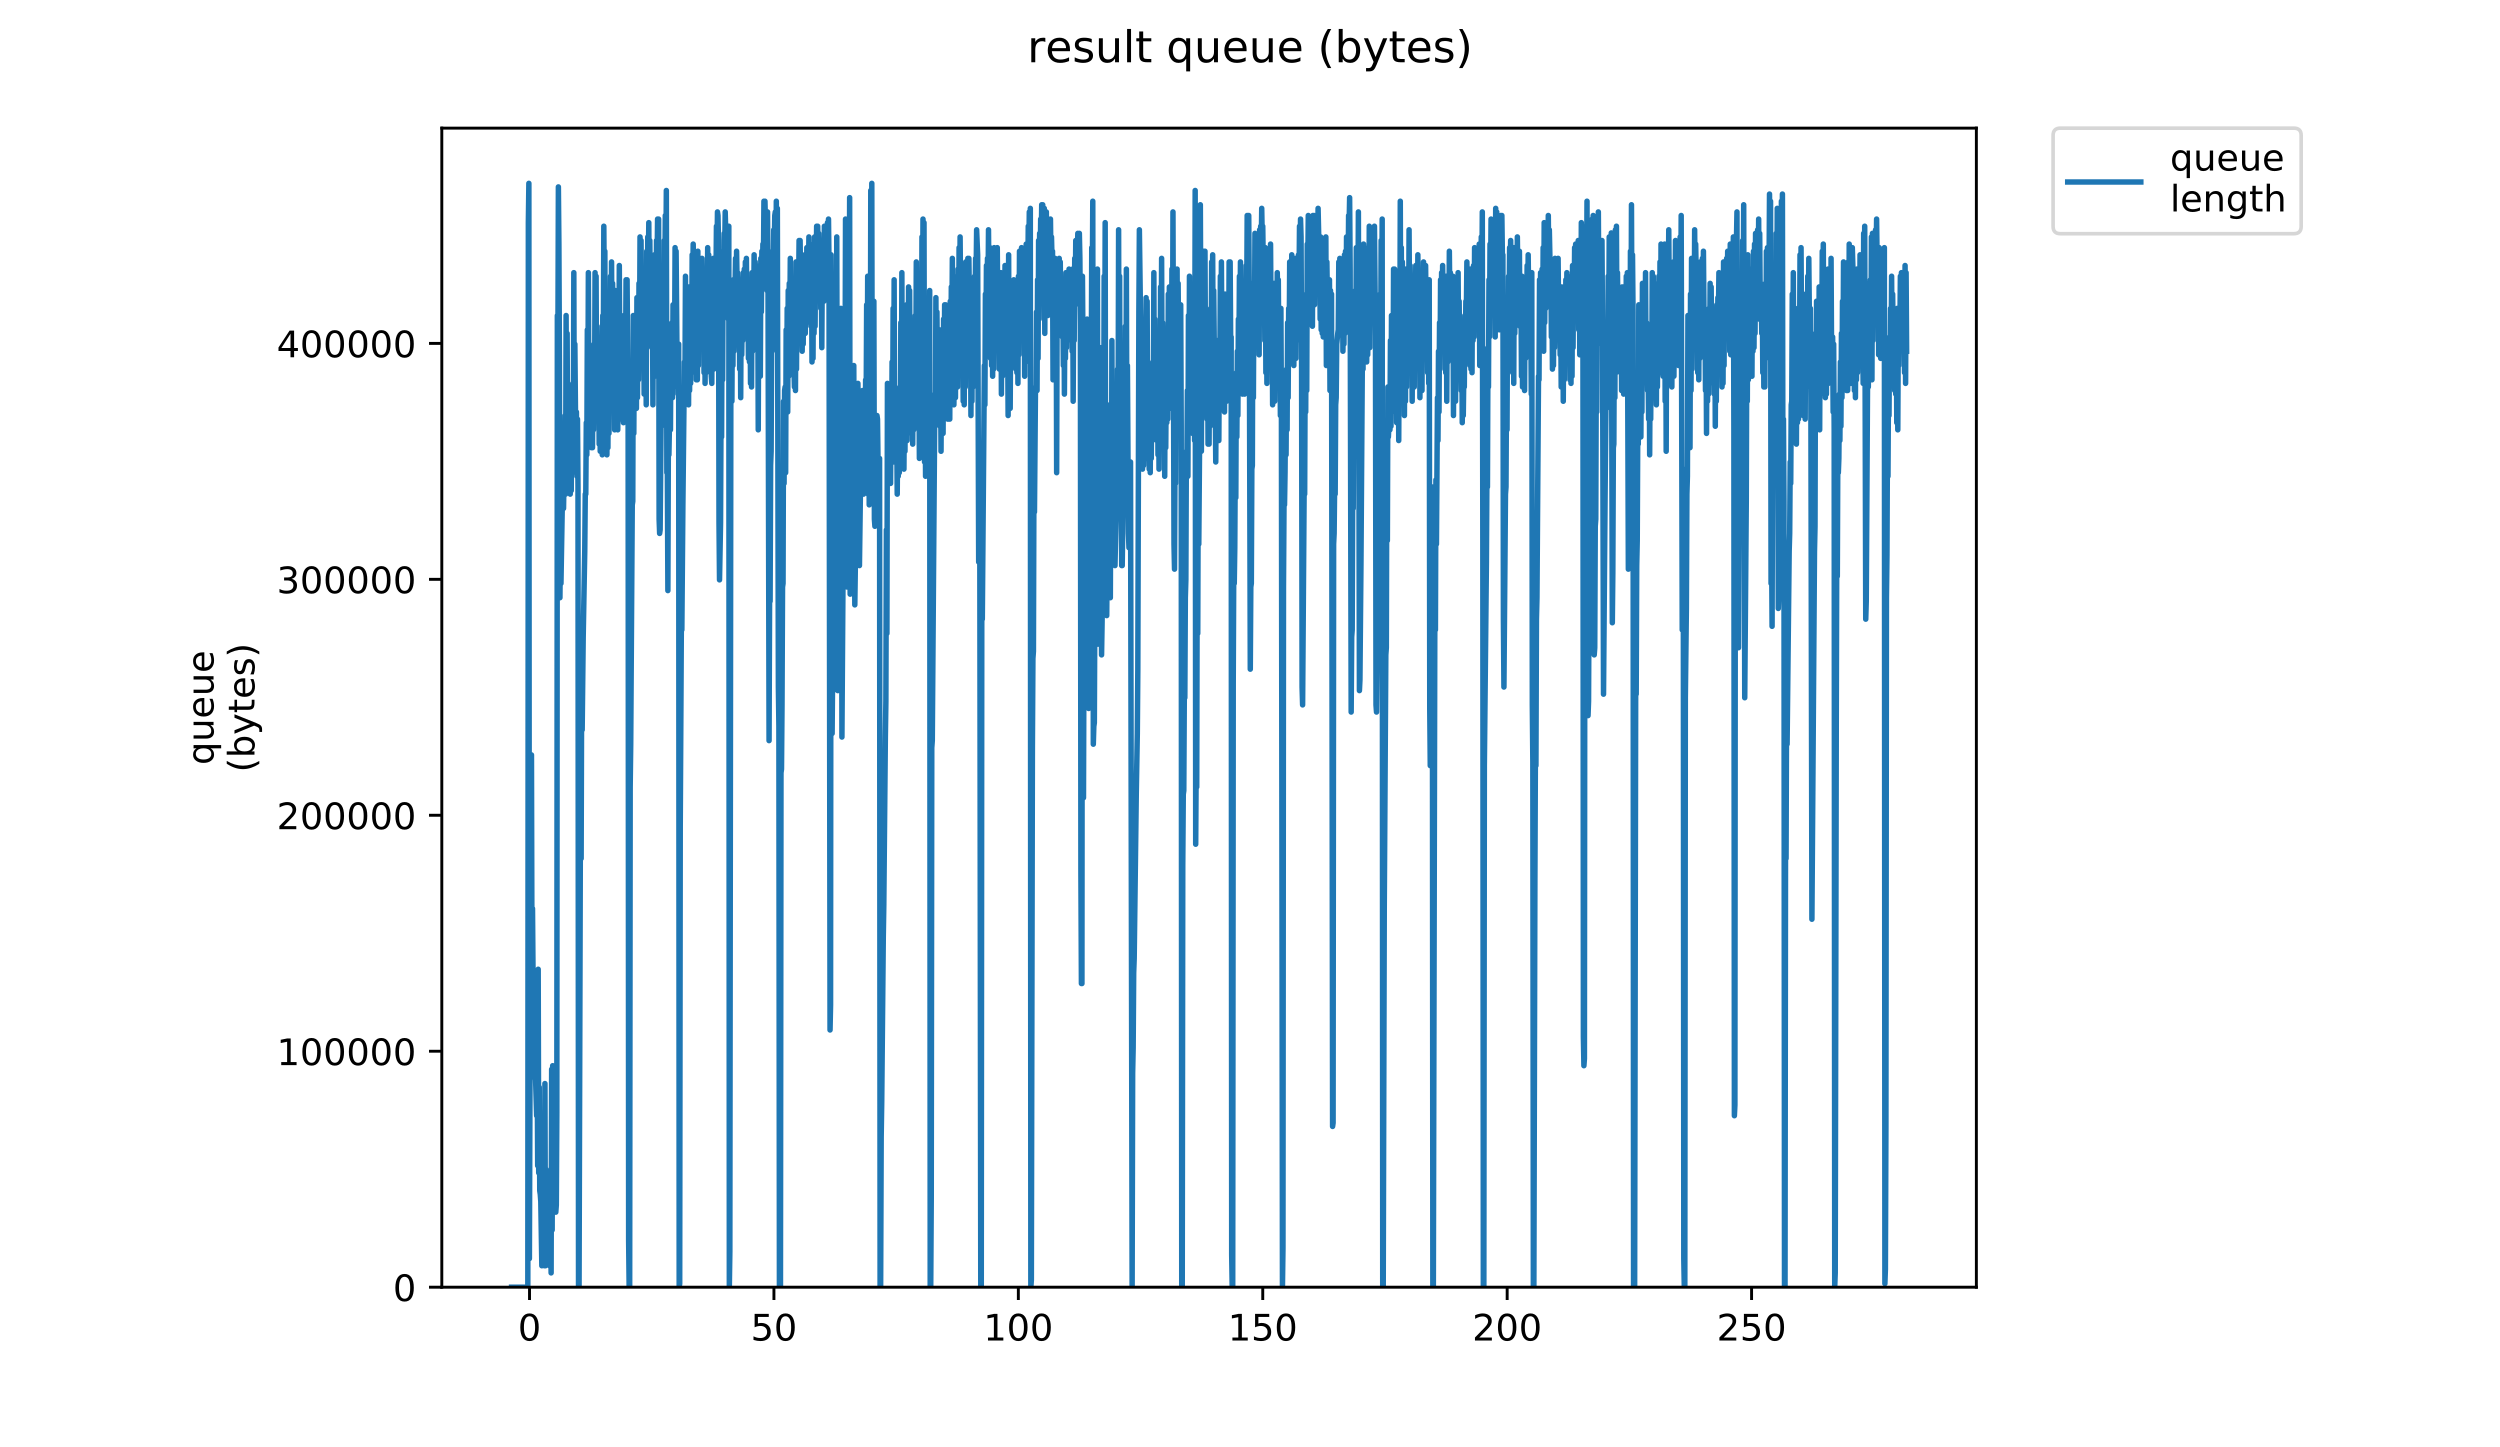 <?xml version="1.0" encoding="utf-8" standalone="no"?>
<!DOCTYPE svg PUBLIC "-//W3C//DTD SVG 1.1//EN"
  "http://www.w3.org/Graphics/SVG/1.1/DTD/svg11.dtd">
<!-- Created with matplotlib (https://matplotlib.org/) -->
<svg height="396pt" version="1.1" viewBox="0 0 684 396" width="684pt" xmlns="http://www.w3.org/2000/svg" xmlns:xlink="http://www.w3.org/1999/xlink">
 <defs>
  <style type="text/css">
*{stroke-linecap:butt;stroke-linejoin:round;}
  </style>
 </defs>
 <g id="figure_1">
  <g id="patch_1">
   <path d="M 0 396 
L 684 396 
L 684 0 
L 0 0 
z
" style="fill:#ffffff;"/>
  </g>
  <g id="axes_1">
   <g id="patch_2">
    <path d="M 120.879 352.174 
L 540.734 352.174 
L 540.734 35.062 
L 120.879 35.062 
z
" style="fill:#ffffff;"/>
   </g>
   <g id="matplotlib.axis_1">
    <g id="xtick_1">
     <g id="line2d_1">
      <defs>
       <path d="M 0 0 
L 0 3.5 
" id="m066bdbe4c3" style="stroke:#000000;stroke-width:0.8;"/>
      </defs>
      <g>
       <use style="stroke:#000000;stroke-width:0.8;" x="144.875" xlink:href="#m066bdbe4c3" y="352.174"/>
      </g>
     </g>
     <g id="text_1">
      <!-- 0 -->
      <defs>
       <path d="M 31.781 66.406 
Q 24.172 66.406 20.328 58.906 
Q 16.5 51.422 16.5 36.375 
Q 16.5 21.391 20.328 13.891 
Q 24.172 6.391 31.781 6.391 
Q 39.453 6.391 43.281 13.891 
Q 47.125 21.391 47.125 36.375 
Q 47.125 51.422 43.281 58.906 
Q 39.453 66.406 31.781 66.406 
z
M 31.781 74.219 
Q 44.047 74.219 50.516 64.516 
Q 56.984 54.828 56.984 36.375 
Q 56.984 17.969 50.516 8.266 
Q 44.047 -1.422 31.781 -1.422 
Q 19.531 -1.422 13.062 8.266 
Q 6.594 17.969 6.594 36.375 
Q 6.594 54.828 13.062 64.516 
Q 19.531 74.219 31.781 74.219 
z
" id="DejaVuSans-48"/>
      </defs>
      <g transform="translate(141.694 366.773)scale(0.1 -0.1)">
       <use xlink:href="#DejaVuSans-48"/>
      </g>
     </g>
    </g>
    <g id="xtick_2">
     <g id="line2d_2">
      <g>
       <use style="stroke:#000000;stroke-width:0.8;" x="211.747" xlink:href="#m066bdbe4c3" y="352.174"/>
      </g>
     </g>
     <g id="text_2">
      <!-- 50 -->
      <defs>
       <path d="M 10.797 72.906 
L 49.516 72.906 
L 49.516 64.594 
L 19.828 64.594 
L 19.828 46.734 
Q 21.969 47.469 24.109 47.828 
Q 26.266 48.188 28.422 48.188 
Q 40.625 48.188 47.75 41.5 
Q 54.891 34.812 54.891 23.391 
Q 54.891 11.625 47.562 5.094 
Q 40.234 -1.422 26.906 -1.422 
Q 22.312 -1.422 17.547 -0.641 
Q 12.797 0.141 7.719 1.703 
L 7.719 11.625 
Q 12.109 9.234 16.797 8.062 
Q 21.484 6.891 26.703 6.891 
Q 35.156 6.891 40.078 11.328 
Q 45.016 15.766 45.016 23.391 
Q 45.016 31 40.078 35.438 
Q 35.156 39.891 26.703 39.891 
Q 22.75 39.891 18.812 39.016 
Q 14.891 38.141 10.797 36.281 
z
" id="DejaVuSans-53"/>
      </defs>
      <g transform="translate(205.384 366.773)scale(0.1 -0.1)">
       <use xlink:href="#DejaVuSans-53"/>
       <use x="63.623" xlink:href="#DejaVuSans-48"/>
      </g>
     </g>
    </g>
    <g id="xtick_3">
     <g id="line2d_3">
      <g>
       <use style="stroke:#000000;stroke-width:0.8;" x="278.618" xlink:href="#m066bdbe4c3" y="352.174"/>
      </g>
     </g>
     <g id="text_3">
      <!-- 100 -->
      <defs>
       <path d="M 12.406 8.297 
L 28.516 8.297 
L 28.516 63.922 
L 10.984 60.406 
L 10.984 69.391 
L 28.422 72.906 
L 38.281 72.906 
L 38.281 8.297 
L 54.391 8.297 
L 54.391 0 
L 12.406 0 
z
" id="DejaVuSans-49"/>
      </defs>
      <g transform="translate(269.074 366.773)scale(0.1 -0.1)">
       <use xlink:href="#DejaVuSans-49"/>
       <use x="63.623" xlink:href="#DejaVuSans-48"/>
       <use x="127.246" xlink:href="#DejaVuSans-48"/>
      </g>
     </g>
    </g>
    <g id="xtick_4">
     <g id="line2d_4">
      <g>
       <use style="stroke:#000000;stroke-width:0.8;" x="345.49" xlink:href="#m066bdbe4c3" y="352.174"/>
      </g>
     </g>
     <g id="text_4">
      <!-- 150 -->
      <g transform="translate(335.946 366.773)scale(0.1 -0.1)">
       <use xlink:href="#DejaVuSans-49"/>
       <use x="63.623" xlink:href="#DejaVuSans-53"/>
       <use x="127.246" xlink:href="#DejaVuSans-48"/>
      </g>
     </g>
    </g>
    <g id="xtick_5">
     <g id="line2d_5">
      <g>
       <use style="stroke:#000000;stroke-width:0.8;" x="412.361" xlink:href="#m066bdbe4c3" y="352.174"/>
      </g>
     </g>
     <g id="text_5">
      <!-- 200 -->
      <defs>
       <path d="M 19.188 8.297 
L 53.609 8.297 
L 53.609 0 
L 7.328 0 
L 7.328 8.297 
Q 12.938 14.109 22.625 23.891 
Q 32.328 33.688 34.812 36.531 
Q 39.547 41.844 41.422 45.531 
Q 43.312 49.219 43.312 52.781 
Q 43.312 58.594 39.234 62.25 
Q 35.156 65.922 28.609 65.922 
Q 23.969 65.922 18.812 64.312 
Q 13.672 62.703 7.812 59.422 
L 7.812 69.391 
Q 13.766 71.781 18.938 73 
Q 24.125 74.219 28.422 74.219 
Q 39.75 74.219 46.484 68.547 
Q 53.219 62.891 53.219 53.422 
Q 53.219 48.922 51.531 44.891 
Q 49.859 40.875 45.406 35.406 
Q 44.188 33.984 37.641 27.219 
Q 31.109 20.453 19.188 8.297 
z
" id="DejaVuSans-50"/>
      </defs>
      <g transform="translate(402.817 366.773)scale(0.1 -0.1)">
       <use xlink:href="#DejaVuSans-50"/>
       <use x="63.623" xlink:href="#DejaVuSans-48"/>
       <use x="127.246" xlink:href="#DejaVuSans-48"/>
      </g>
     </g>
    </g>
    <g id="xtick_6">
     <g id="line2d_6">
      <g>
       <use style="stroke:#000000;stroke-width:0.8;" x="479.233" xlink:href="#m066bdbe4c3" y="352.174"/>
      </g>
     </g>
     <g id="text_6">
      <!-- 250 -->
      <g transform="translate(469.689 366.773)scale(0.1 -0.1)">
       <use xlink:href="#DejaVuSans-50"/>
       <use x="63.623" xlink:href="#DejaVuSans-53"/>
       <use x="127.246" xlink:href="#DejaVuSans-48"/>
      </g>
     </g>
    </g>
   </g>
   <g id="matplotlib.axis_2">
    <g id="ytick_1">
     <g id="line2d_7">
      <defs>
       <path d="M 0 0 
L -3.5 0 
" id="mb097d0c999" style="stroke:#000000;stroke-width:0.8;"/>
      </defs>
      <g>
       <use style="stroke:#000000;stroke-width:0.8;" x="120.879" xlink:href="#mb097d0c999" y="352.174"/>
      </g>
     </g>
     <g id="text_7">
      <!-- 0 -->
      <g transform="translate(107.516 355.973)scale(0.1 -0.1)">
       <use xlink:href="#DejaVuSans-48"/>
      </g>
     </g>
    </g>
    <g id="ytick_2">
     <g id="line2d_8">
      <g>
       <use style="stroke:#000000;stroke-width:0.8;" x="120.879" xlink:href="#mb097d0c999" y="287.618"/>
      </g>
     </g>
     <g id="text_8">
      <!-- 100000 -->
      <g transform="translate(75.704 291.417)scale(0.1 -0.1)">
       <use xlink:href="#DejaVuSans-49"/>
       <use x="63.623" xlink:href="#DejaVuSans-48"/>
       <use x="127.246" xlink:href="#DejaVuSans-48"/>
       <use x="190.869" xlink:href="#DejaVuSans-48"/>
       <use x="254.492" xlink:href="#DejaVuSans-48"/>
       <use x="318.115" xlink:href="#DejaVuSans-48"/>
      </g>
     </g>
    </g>
    <g id="ytick_3">
     <g id="line2d_9">
      <g>
       <use style="stroke:#000000;stroke-width:0.8;" x="120.879" xlink:href="#mb097d0c999" y="223.062"/>
      </g>
     </g>
     <g id="text_9">
      <!-- 200000 -->
      <g transform="translate(75.704 226.861)scale(0.1 -0.1)">
       <use xlink:href="#DejaVuSans-50"/>
       <use x="63.623" xlink:href="#DejaVuSans-48"/>
       <use x="127.246" xlink:href="#DejaVuSans-48"/>
       <use x="190.869" xlink:href="#DejaVuSans-48"/>
       <use x="254.492" xlink:href="#DejaVuSans-48"/>
       <use x="318.115" xlink:href="#DejaVuSans-48"/>
      </g>
     </g>
    </g>
    <g id="ytick_4">
     <g id="line2d_10">
      <g>
       <use style="stroke:#000000;stroke-width:0.8;" x="120.879" xlink:href="#mb097d0c999" y="158.505"/>
      </g>
     </g>
     <g id="text_10">
      <!-- 300000 -->
      <defs>
       <path d="M 40.578 39.312 
Q 47.656 37.797 51.625 33 
Q 55.609 28.219 55.609 21.188 
Q 55.609 10.406 48.188 4.484 
Q 40.766 -1.422 27.094 -1.422 
Q 22.516 -1.422 17.656 -0.516 
Q 12.797 0.391 7.625 2.203 
L 7.625 11.719 
Q 11.719 9.328 16.594 8.109 
Q 21.484 6.891 26.812 6.891 
Q 36.078 6.891 40.938 10.547 
Q 45.797 14.203 45.797 21.188 
Q 45.797 27.641 41.281 31.266 
Q 36.766 34.906 28.719 34.906 
L 20.219 34.906 
L 20.219 43.016 
L 29.109 43.016 
Q 36.375 43.016 40.234 45.922 
Q 44.094 48.828 44.094 54.297 
Q 44.094 59.906 40.109 62.906 
Q 36.141 65.922 28.719 65.922 
Q 24.656 65.922 20.016 65.031 
Q 15.375 64.156 9.812 62.312 
L 9.812 71.094 
Q 15.438 72.656 20.344 73.438 
Q 25.25 74.219 29.594 74.219 
Q 40.828 74.219 47.359 69.109 
Q 53.906 64.016 53.906 55.328 
Q 53.906 49.266 50.438 45.094 
Q 46.969 40.922 40.578 39.312 
z
" id="DejaVuSans-51"/>
      </defs>
      <g transform="translate(75.704 162.305)scale(0.1 -0.1)">
       <use xlink:href="#DejaVuSans-51"/>
       <use x="63.623" xlink:href="#DejaVuSans-48"/>
       <use x="127.246" xlink:href="#DejaVuSans-48"/>
       <use x="190.869" xlink:href="#DejaVuSans-48"/>
       <use x="254.492" xlink:href="#DejaVuSans-48"/>
       <use x="318.115" xlink:href="#DejaVuSans-48"/>
      </g>
     </g>
    </g>
    <g id="ytick_5">
     <g id="line2d_11">
      <g>
       <use style="stroke:#000000;stroke-width:0.8;" x="120.879" xlink:href="#mb097d0c999" y="93.949"/>
      </g>
     </g>
     <g id="text_11">
      <!-- 400000 -->
      <defs>
       <path d="M 37.797 64.312 
L 12.891 25.391 
L 37.797 25.391 
z
M 35.203 72.906 
L 47.609 72.906 
L 47.609 25.391 
L 58.016 25.391 
L 58.016 17.188 
L 47.609 17.188 
L 47.609 0 
L 37.797 0 
L 37.797 17.188 
L 4.891 17.188 
L 4.891 26.703 
z
" id="DejaVuSans-52"/>
      </defs>
      <g transform="translate(75.704 97.748)scale(0.1 -0.1)">
       <use xlink:href="#DejaVuSans-52"/>
       <use x="63.623" xlink:href="#DejaVuSans-48"/>
       <use x="127.246" xlink:href="#DejaVuSans-48"/>
       <use x="190.869" xlink:href="#DejaVuSans-48"/>
       <use x="254.492" xlink:href="#DejaVuSans-48"/>
       <use x="318.115" xlink:href="#DejaVuSans-48"/>
      </g>
     </g>
    </g>
    <g id="text_12">
     <!-- queue -->
     <defs>
      <path d="M 14.797 27.297 
Q 14.797 17.391 18.875 11.75 
Q 22.953 6.109 30.078 6.109 
Q 37.203 6.109 41.297 11.75 
Q 45.406 17.391 45.406 27.297 
Q 45.406 37.203 41.297 42.844 
Q 37.203 48.484 30.078 48.484 
Q 22.953 48.484 18.875 42.844 
Q 14.797 37.203 14.797 27.297 
z
M 45.406 8.203 
Q 42.578 3.328 38.25 0.953 
Q 33.938 -1.422 27.875 -1.422 
Q 17.969 -1.422 11.734 6.484 
Q 5.516 14.406 5.516 27.297 
Q 5.516 40.188 11.734 48.094 
Q 17.969 56 27.875 56 
Q 33.938 56 38.25 53.625 
Q 42.578 51.266 45.406 46.391 
L 45.406 54.688 
L 54.391 54.688 
L 54.391 -20.797 
L 45.406 -20.797 
z
" id="DejaVuSans-113"/>
      <path d="M 8.5 21.578 
L 8.5 54.688 
L 17.484 54.688 
L 17.484 21.922 
Q 17.484 14.156 20.5 10.266 
Q 23.531 6.391 29.594 6.391 
Q 36.859 6.391 41.078 11.031 
Q 45.312 15.672 45.312 23.688 
L 45.312 54.688 
L 54.297 54.688 
L 54.297 0 
L 45.312 0 
L 45.312 8.406 
Q 42.047 3.422 37.719 1 
Q 33.406 -1.422 27.688 -1.422 
Q 18.266 -1.422 13.375 4.438 
Q 8.5 10.297 8.5 21.578 
z
M 31.109 56 
z
" id="DejaVuSans-117"/>
      <path d="M 56.203 29.594 
L 56.203 25.203 
L 14.891 25.203 
Q 15.484 15.922 20.484 11.062 
Q 25.484 6.203 34.422 6.203 
Q 39.594 6.203 44.453 7.469 
Q 49.312 8.734 54.109 11.281 
L 54.109 2.781 
Q 49.266 0.734 44.188 -0.344 
Q 39.109 -1.422 33.891 -1.422 
Q 20.797 -1.422 13.156 6.188 
Q 5.516 13.812 5.516 26.812 
Q 5.516 40.234 12.766 48.109 
Q 20.016 56 32.328 56 
Q 43.359 56 49.781 48.891 
Q 56.203 41.797 56.203 29.594 
z
M 47.219 32.234 
Q 47.125 39.594 43.094 43.984 
Q 39.062 48.391 32.422 48.391 
Q 24.906 48.391 20.391 44.141 
Q 15.875 39.891 15.188 32.172 
z
" id="DejaVuSans-101"/>
     </defs>
     <g transform="translate(58.426 209.283)rotate(-90)scale(0.1 -0.1)">
      <use xlink:href="#DejaVuSans-113"/>
      <use x="63.477" xlink:href="#DejaVuSans-117"/>
      <use x="126.855" xlink:href="#DejaVuSans-101"/>
      <use x="188.379" xlink:href="#DejaVuSans-117"/>
      <use x="251.758" xlink:href="#DejaVuSans-101"/>
     </g>
     <!-- (bytes) -->
     <defs>
      <path d="M 31 75.875 
Q 24.469 64.656 21.281 53.656 
Q 18.109 42.672 18.109 31.391 
Q 18.109 20.125 21.312 9.062 
Q 24.516 -2 31 -13.188 
L 23.188 -13.188 
Q 15.875 -1.703 12.234 9.375 
Q 8.594 20.453 8.594 31.391 
Q 8.594 42.281 12.203 53.312 
Q 15.828 64.359 23.188 75.875 
z
" id="DejaVuSans-40"/>
      <path d="M 48.688 27.297 
Q 48.688 37.203 44.609 42.844 
Q 40.531 48.484 33.406 48.484 
Q 26.266 48.484 22.188 42.844 
Q 18.109 37.203 18.109 27.297 
Q 18.109 17.391 22.188 11.75 
Q 26.266 6.109 33.406 6.109 
Q 40.531 6.109 44.609 11.75 
Q 48.688 17.391 48.688 27.297 
z
M 18.109 46.391 
Q 20.953 51.266 25.266 53.625 
Q 29.594 56 35.594 56 
Q 45.562 56 51.781 48.094 
Q 58.016 40.188 58.016 27.297 
Q 58.016 14.406 51.781 6.484 
Q 45.562 -1.422 35.594 -1.422 
Q 29.594 -1.422 25.266 0.953 
Q 20.953 3.328 18.109 8.203 
L 18.109 0 
L 9.078 0 
L 9.078 75.984 
L 18.109 75.984 
z
" id="DejaVuSans-98"/>
      <path d="M 32.172 -5.078 
Q 28.375 -14.844 24.75 -17.812 
Q 21.141 -20.797 15.094 -20.797 
L 7.906 -20.797 
L 7.906 -13.281 
L 13.188 -13.281 
Q 16.891 -13.281 18.938 -11.516 
Q 21 -9.766 23.484 -3.219 
L 25.094 0.875 
L 2.984 54.688 
L 12.5 54.688 
L 29.594 11.922 
L 46.688 54.688 
L 56.203 54.688 
z
" id="DejaVuSans-121"/>
      <path d="M 18.312 70.219 
L 18.312 54.688 
L 36.812 54.688 
L 36.812 47.703 
L 18.312 47.703 
L 18.312 18.016 
Q 18.312 11.328 20.141 9.422 
Q 21.969 7.516 27.594 7.516 
L 36.812 7.516 
L 36.812 0 
L 27.594 0 
Q 17.188 0 13.234 3.875 
Q 9.281 7.766 9.281 18.016 
L 9.281 47.703 
L 2.688 47.703 
L 2.688 54.688 
L 9.281 54.688 
L 9.281 70.219 
z
" id="DejaVuSans-116"/>
      <path d="M 44.281 53.078 
L 44.281 44.578 
Q 40.484 46.531 36.375 47.5 
Q 32.281 48.484 27.875 48.484 
Q 21.188 48.484 17.844 46.438 
Q 14.5 44.391 14.5 40.281 
Q 14.5 37.156 16.891 35.375 
Q 19.281 33.594 26.516 31.984 
L 29.594 31.297 
Q 39.156 29.25 43.188 25.516 
Q 47.219 21.781 47.219 15.094 
Q 47.219 7.469 41.188 3.016 
Q 35.156 -1.422 24.609 -1.422 
Q 20.219 -1.422 15.453 -0.562 
Q 10.688 0.297 5.422 2 
L 5.422 11.281 
Q 10.406 8.688 15.234 7.391 
Q 20.062 6.109 24.812 6.109 
Q 31.156 6.109 34.562 8.281 
Q 37.984 10.453 37.984 14.406 
Q 37.984 18.062 35.516 20.016 
Q 33.062 21.969 24.703 23.781 
L 21.578 24.516 
Q 13.234 26.266 9.516 29.906 
Q 5.812 33.547 5.812 39.891 
Q 5.812 47.609 11.281 51.797 
Q 16.75 56 26.812 56 
Q 31.781 56 36.172 55.266 
Q 40.578 54.547 44.281 53.078 
z
" id="DejaVuSans-115"/>
      <path d="M 8.016 75.875 
L 15.828 75.875 
Q 23.141 64.359 26.781 53.312 
Q 30.422 42.281 30.422 31.391 
Q 30.422 20.453 26.781 9.375 
Q 23.141 -1.703 15.828 -13.188 
L 8.016 -13.188 
Q 14.5 -2 17.703 9.062 
Q 20.906 20.125 20.906 31.391 
Q 20.906 42.672 17.703 53.656 
Q 14.5 64.656 8.016 75.875 
z
" id="DejaVuSans-41"/>
     </defs>
     <g transform="translate(69.624 211.295)rotate(-90)scale(0.1 -0.1)">
      <use xlink:href="#DejaVuSans-40"/>
      <use x="39.014" xlink:href="#DejaVuSans-98"/>
      <use x="102.49" xlink:href="#DejaVuSans-121"/>
      <use x="161.67" xlink:href="#DejaVuSans-116"/>
      <use x="200.879" xlink:href="#DejaVuSans-101"/>
      <use x="262.402" xlink:href="#DejaVuSans-115"/>
      <use x="314.502" xlink:href="#DejaVuSans-41"/>
     </g>
    </g>
   </g>
   <g id="line2d_12">
    <path clip-path="url(#p38373b70a0)" d="M 139.963 352.174 
L 144.412 352.174 
L 144.556 60.914 
L 144.699 50.163 
L 144.842 344.355 
L 145.127 258.345 
L 145.269 273.984 
L 145.41 206.544 
L 145.552 265.187 
L 145.693 248.572 
L 145.976 283.757 
L 146.4 294.509 
L 146.541 295.486 
L 146.825 305.26 
L 146.967 290.599 
L 147.109 318.943 
L 147.25 265.187 
L 147.392 320.898 
L 147.534 297.441 
L 147.675 325.785 
L 147.818 326.762 
L 147.96 328.717 
L 148.242 346.31 
L 148.384 341.423 
L 148.526 343.378 
L 148.667 341.423 
L 148.809 321.875 
L 148.95 346.31 
L 149.093 296.463 
L 149.234 346.31 
L 149.375 319.921 
L 149.516 341.423 
L 149.939 334.581 
L 150.081 335.559 
L 150.363 346.31 
L 150.505 346.31 
L 150.646 337.513 
L 150.787 348.265 
L 150.93 292.554 
L 151.071 336.536 
L 151.213 291.576 
L 151.355 324.807 
L 151.496 320.898 
L 151.779 329.698 
L 151.922 328.717 
L 152.064 331.649 
L 152.207 329.698 
L 152.349 304.282 
L 152.49 86.326 
L 152.632 97.077 
L 152.773 51.14 
L 152.914 66.779 
L 153.055 98.055 
L 153.197 163.539 
L 153.338 147.908 
L 153.478 159.63 
L 154.04 126.399 
L 154.181 139.105 
L 154.321 130.308 
L 154.462 130.308 
L 154.604 113.693 
L 154.744 135.195 
L 154.885 86.326 
L 155.025 127.376 
L 155.166 91.213 
L 155.306 127.376 
L 155.448 120.535 
L 155.589 124.444 
L 155.73 133.241 
L 155.871 122.489 
L 156.012 135.195 
L 156.152 121.512 
L 156.293 134.218 
L 156.433 110.761 
L 156.574 129.331 
L 156.715 104.896 
L 156.856 123.467 
L 156.997 74.598 
L 157.138 124.444 
L 157.279 94.145 
L 157.563 124.444 
L 157.707 112.716 
L 157.852 130.308 
L 157.996 114.67 
L 158.14 133.241 
L 158.283 352.174 
L 158.432 352.174 
L 158.86 203.612 
L 159.001 234.888 
L 159.142 186.019 
L 159.282 199.703 
L 159.563 174.291 
L 159.987 150.833 
L 160.129 135.195 
L 160.27 135.195 
L 160.412 115.648 
L 160.553 124.444 
L 160.694 90.236 
L 160.835 112.716 
L 160.976 74.598 
L 161.117 112.716 
L 161.259 96.1 
L 161.54 119.557 
L 161.681 104.896 
L 161.822 122.489 
L 161.963 101.964 
L 162.103 122.489 
L 162.244 97.077 
L 162.385 117.602 
L 162.526 94.145 
L 162.668 108.806 
L 162.808 74.598 
L 162.949 108.806 
L 163.09 75.575 
L 163.23 107.829 
L 163.371 89.258 
L 163.652 113.693 
L 163.794 100.987 
L 163.936 121.512 
L 164.077 94.145 
L 164.217 123.467 
L 164.358 104.896 
L 164.499 117.602 
L 164.639 94.145 
L 164.78 124.444 
L 164.921 86.326 
L 165.061 98.055 
L 165.203 61.892 
L 165.345 81.439 
L 165.485 68.733 
L 165.626 118.58 
L 165.767 119.557 
L 165.907 118.58 
L 166.048 124.444 
L 166.189 99.032 
L 166.33 122.489 
L 166.471 90.236 
L 166.613 118.58 
L 166.754 86.326 
L 166.895 102.942 
L 167.036 75.575 
L 167.178 98.055 
L 167.319 71.665 
L 167.46 99.005 
L 167.602 77.53 
L 167.884 102.942 
L 168.026 95.123 
L 168.166 117.602 
L 168.308 79.485 
L 168.45 114.67 
L 168.592 90.236 
L 168.733 106.851 
L 168.875 84.371 
L 169.017 117.602 
L 169.158 80.462 
L 169.301 104.896 
L 169.443 72.643 
L 169.585 100.01 
L 169.727 90.236 
L 169.869 96.1 
L 170.011 114.67 
L 170.153 93.168 
L 170.295 114.67 
L 170.436 96.1 
L 170.578 115.648 
L 170.72 86.326 
L 170.862 111.738 
L 171.004 86.326 
L 171.145 99.032 
L 171.287 76.552 
L 171.429 109.783 
L 171.569 76.552 
L 171.854 113.693 
L 171.995 339.468 
L 172.135 352.174 
L 172.278 352.174 
L 172.419 215.335 
L 172.562 203.612 
L 172.985 138.127 
L 173.127 137.15 
L 173.269 86.326 
L 173.411 118.58 
L 173.552 93.168 
L 173.835 108.806 
L 173.978 91.213 
L 174.12 111.738 
L 174.262 81.439 
L 174.404 108.806 
L 174.545 83.394 
L 174.686 103.919 
L 174.827 77.53 
L 174.969 94.145 
L 175.11 64.824 
L 175.251 86.326 
L 175.392 65.801 
L 175.534 90.236 
L 175.674 76.552 
L 175.956 100.987 
L 176.097 84.371 
L 176.239 107.829 
L 176.38 78.507 
L 176.522 103.919 
L 176.663 77.53 
L 176.804 110.761 
L 176.945 68.733 
L 177.085 94.145 
L 177.227 64.824 
L 177.368 76.552 
L 177.509 60.914 
L 177.649 87.304 
L 177.79 65.801 
L 177.931 82.417 
L 178.071 75.575 
L 178.212 79.485 
L 178.352 95.123 
L 178.495 78.507 
L 178.636 110.761 
L 178.777 76.552 
L 178.919 100.987 
L 179.06 69.711 
L 179.201 102.942 
L 179.343 71.665 
L 179.485 93.168 
L 179.626 65.801 
L 179.767 73.62 
L 179.91 59.937 
L 180.05 65.801 
L 180.192 59.937 
L 180.333 142.037 
L 180.475 145.947 
L 180.616 144.969 
L 180.899 111.738 
L 181.039 116.625 
L 181.181 91.213 
L 181.322 111.738 
L 181.463 73.62 
L 181.604 95.123 
L 181.744 65.801 
L 181.886 77.53 
L 182.027 58.959 
L 182.167 73.62 
L 182.308 52.118 
L 182.449 129.331 
L 182.59 129.331 
L 182.732 161.585 
L 182.872 117.602 
L 183.013 124.444 
L 183.153 116.625 
L 183.294 100.01 
L 183.435 117.602 
L 183.575 92.19 
L 183.716 106.851 
L 183.857 88.281 
L 183.998 108.806 
L 184.139 83.394 
L 184.279 105.874 
L 184.419 85.349 
L 184.56 95.123 
L 184.7 67.756 
L 184.841 90.236 
L 184.981 68.733 
L 185.262 101.964 
L 185.403 96.1 
L 185.543 107.829 
L 185.683 94.145 
L 185.824 352.174 
L 185.966 351.197 
L 186.115 226.092 
L 186.409 172.336 
L 186.552 172.336 
L 186.837 138.127 
L 187.259 99.032 
L 187.399 105.874 
L 187.542 75.575 
L 187.682 99.032 
L 187.823 82.417 
L 187.965 96.1 
L 188.106 98.055 
L 188.248 84.371 
L 188.389 110.761 
L 188.529 78.507 
L 188.67 106.851 
L 188.811 79.485 
L 188.952 104.896 
L 189.093 84.371 
L 189.234 96.1 
L 189.375 69.711 
L 189.516 79.485 
L 189.658 66.779 
L 189.947 83.394 
L 190.088 80.462 
L 190.228 101.964 
L 190.369 73.62 
L 190.509 103.919 
L 190.65 70.688 
L 190.791 103.919 
L 190.931 68.733 
L 191.072 100.01 
L 191.213 73.62 
L 191.354 95.123 
L 191.495 78.507 
L 191.636 87.304 
L 191.776 71.665 
L 191.918 89.258 
L 192.058 70.688 
L 192.342 94.145 
L 192.482 75.575 
L 192.624 101.964 
L 192.766 75.575 
L 192.907 104.896 
L 193.047 78.507 
L 193.188 101.964 
L 193.335 74.598 
L 193.482 87.304 
L 193.622 67.756 
L 193.763 84.371 
L 193.903 69.711 
L 194.044 84.371 
L 194.184 73.62 
L 194.325 80.462 
L 194.607 102.942 
L 194.748 104.896 
L 194.888 75.575 
L 195.03 97.077 
L 195.171 70.688 
L 195.312 100.987 
L 195.452 74.598 
L 195.593 95.123 
L 195.733 71.665 
L 195.874 78.507 
L 196.016 61.892 
L 196.157 71.665 
L 196.298 57.982 
L 196.438 58.959 
L 196.579 65.801 
L 196.72 143.014 
L 196.86 158.652 
L 197.142 143.014 
L 197.284 109.783 
L 197.425 119.557 
L 197.566 84.371 
L 197.71 103.919 
L 197.853 68.733 
L 197.993 82.417 
L 198.134 63.846 
L 198.275 68.733 
L 198.418 57.982 
L 198.7 68.733 
L 198.841 64.824 
L 198.982 76.552 
L 199.122 62.869 
L 199.263 87.304 
L 199.404 61.892 
L 199.544 352.174 
L 199.685 342.4 
L 199.968 95.987 
L 200.109 90.236 
L 200.249 109.783 
L 200.391 82.417 
L 200.533 100.01 
L 200.675 76.525 
L 200.817 96.1 
L 201.244 70.688 
L 201.386 82.417 
L 201.527 68.733 
L 201.667 77.53 
L 201.808 74.598 
L 202.091 83.394 
L 202.231 77.53 
L 202.372 100.987 
L 202.513 79.485 
L 202.654 108.806 
L 202.795 79.485 
L 202.936 97.077 
L 203.079 86.326 
L 203.221 93.168 
L 203.363 74.598 
L 203.504 89.258 
L 203.644 73.62 
L 203.786 87.304 
L 203.929 71.665 
L 204.07 90.236 
L 204.21 70.688 
L 204.351 86.326 
L 204.632 82.417 
L 204.773 98.055 
L 204.914 83.394 
L 205.055 99.032 
L 205.197 78.507 
L 205.338 104.896 
L 205.48 76.552 
L 205.622 105.874 
L 205.763 74.598 
L 205.905 96.1 
L 206.046 75.575 
L 206.187 88.281 
L 206.328 69.711 
L 206.469 82.417 
L 206.611 71.665 
L 206.753 88.281 
L 206.894 81.439 
L 207.035 82.417 
L 207.175 92.19 
L 207.316 75.575 
L 207.457 117.602 
L 207.598 75.575 
L 207.739 101.964 
L 207.881 72.643 
L 208.023 102.942 
L 208.165 70.688 
L 208.306 85.349 
L 208.447 68.733 
L 208.588 76.552 
L 208.728 66.779 
L 208.869 72.643 
L 209.01 55.05 
L 209.151 68.733 
L 209.292 55.05 
L 209.574 67.756 
L 209.714 62.869 
L 209.855 79.485 
L 209.995 57.982 
L 210.136 80.462 
L 210.417 202.635 
L 210.558 163.539 
L 210.7 164.517 
L 210.841 127.376 
L 210.982 123.467 
L 211.123 90.236 
L 211.266 96.1 
L 211.408 68.733 
L 211.549 75.575 
L 211.691 62.869 
L 211.833 68.733 
L 211.975 58.959 
L 212.118 57.982 
L 212.259 77.53 
L 212.4 55.05 
L 212.541 82.417 
L 212.682 57.005 
L 212.965 187.974 
L 213.106 198.725 
L 213.248 352.174 
L 213.39 351.197 
L 213.534 352.174 
L 213.675 211.431 
L 213.817 210.454 
L 213.958 192.86 
L 214.1 160.607 
L 214.241 159.63 
L 214.383 109.783 
L 214.525 132.263 
L 214.666 106.851 
L 214.808 105.874 
L 214.949 129.331 
L 215.091 90.236 
L 215.232 110.761 
L 215.374 84.371 
L 215.516 112.716 
L 215.657 79.485 
L 215.799 102.942 
L 215.941 77.53 
L 216.084 89.258 
L 216.226 70.688 
L 216.367 89.258 
L 216.508 76.552 
L 216.649 88.281 
L 216.79 85.349 
L 216.93 88.281 
L 217.355 105.874 
L 217.496 76.552 
L 217.639 106.851 
L 217.779 71.665 
L 217.92 100.987 
L 218.062 75.575 
L 218.202 93.168 
L 218.343 72.643 
L 218.484 80.462 
L 218.627 65.801 
L 218.769 85.349 
L 218.91 65.801 
L 219.051 77.53 
L 219.192 72.643 
L 219.475 96.1 
L 219.616 70.688 
L 219.757 94.145 
L 219.899 70.688 
L 220.041 87.304 
L 220.183 69.711 
L 220.324 91.213 
L 220.465 71.665 
L 220.606 88.281 
L 220.748 67.756 
L 220.889 80.462 
L 221.03 68.733 
L 221.171 76.552 
L 221.316 64.824 
L 221.457 83.394 
L 221.739 74.598 
L 221.88 89.258 
L 222.021 71.665 
L 222.162 99.032 
L 222.302 67.756 
L 222.443 98.055 
L 222.584 66.779 
L 222.725 91.213 
L 222.866 64.824 
L 223.007 89.258 
L 223.149 67.756 
L 223.291 74.598 
L 223.433 61.892 
L 223.574 75.575 
L 223.715 61.892 
L 223.856 70.688 
L 223.998 63.846 
L 224.281 78.507 
L 224.421 65.801 
L 224.562 84.371 
L 224.704 70.688 
L 224.845 95.123 
L 224.985 71.665 
L 225.126 81.439 
L 225.267 67.756 
L 225.408 82.417 
L 225.549 61.892 
L 225.689 77.53 
L 225.83 79.485 
L 226.111 64.824 
L 226.252 70.688 
L 226.393 60.914 
L 226.534 61.892 
L 226.677 59.937 
L 226.818 72.643 
L 227.1 281.803 
L 227.242 274.961 
L 227.385 69.711 
L 227.526 93.168 
L 227.668 200.68 
L 227.81 183.087 
L 227.951 188.951 
L 228.092 153.766 
L 228.233 149.856 
L 228.374 121.512 
L 228.514 122.489 
L 228.655 92.19 
L 228.796 125.421 
L 228.936 64.824 
L 229.219 188.951 
L 229.361 186.969 
L 229.502 150.833 
L 229.643 154.743 
L 229.784 120.535 
L 229.924 116.625 
L 230.066 84.371 
L 230.208 100.01 
L 230.349 201.657 
L 231.053 98.055 
L 231.193 110.761 
L 231.334 59.937 
L 231.475 139.105 
L 231.615 113.693 
L 231.756 160.607 
L 231.897 90.236 
L 232.038 120.535 
L 232.179 66.779 
L 232.32 96.1 
L 232.462 54.073 
L 232.603 162.562 
L 232.745 159.63 
L 232.888 160.607 
L 233.029 141.06 
L 233.169 139.105 
L 233.592 100.01 
L 233.873 165.494 
L 234.721 104.896 
L 234.861 112.716 
L 235.144 154.743 
L 235.426 133.241 
L 235.988 106.851 
L 236.129 134.218 
L 236.27 135.195 
L 236.411 134.218 
L 236.551 126.399 
L 236.692 126.399 
L 236.833 103.919 
L 236.973 112.716 
L 237.114 83.394 
L 237.255 114.67 
L 237.397 75.575 
L 237.538 135.195 
L 237.679 98.055 
L 237.819 138.127 
L 237.961 75.575 
L 238.102 120.535 
L 238.244 52.118 
L 238.384 99.032 
L 238.525 50.163 
L 238.666 134.218 
L 238.808 96.1 
L 238.949 106.851 
L 239.09 82.417 
L 239.232 142.037 
L 239.374 143.992 
L 239.657 128.354 
L 239.799 115.648 
L 239.94 113.693 
L 240.083 114.67 
L 240.227 126.399 
L 240.511 128.354 
L 240.652 125.421 
L 240.794 352.174 
L 240.942 352.174 
L 241.092 311.124 
L 241.241 301.35 
L 241.667 256.391 
L 241.808 247.594 
L 242.233 201.657 
L 242.375 191.883 
L 242.517 144.969 
L 242.658 173.313 
L 242.802 104.896 
L 242.944 132.263 
L 243.085 128.354 
L 243.226 116.625 
L 243.367 130.308 
L 243.508 115.648 
L 243.649 132.263 
L 243.79 113.693 
L 243.931 124.444 
L 244.073 99.032 
L 244.214 122.489 
L 244.356 84.371 
L 244.496 126.399 
L 244.637 76.552 
L 244.777 119.557 
L 244.918 105.874 
L 245.198 122.489 
L 245.339 116.625 
L 245.48 135.195 
L 245.621 115.648 
L 245.762 130.308 
L 245.902 107.829 
L 246.043 129.331 
L 246.185 106.851 
L 246.326 125.421 
L 246.466 88.281 
L 246.607 118.58 
L 246.75 74.598 
L 246.891 120.535 
L 247.032 97.077 
L 247.316 128.354 
L 247.458 106.851 
L 247.599 123.467 
L 247.74 103.919 
L 247.882 100.987 
L 248.024 83.394 
L 248.165 120.535 
L 248.306 97.077 
L 248.447 115.648 
L 248.587 78.507 
L 248.728 114.67 
L 248.87 79.485 
L 249.012 105.874 
L 249.152 93.168 
L 249.292 93.168 
L 249.434 118.58 
L 249.575 98.055 
L 249.715 121.512 
L 249.856 93.168 
L 249.996 117.602 
L 250.136 93.168 
L 250.277 112.716 
L 250.417 86.326 
L 250.558 101.964 
L 250.699 71.665 
L 250.84 105.874 
L 250.981 76.552 
L 251.121 114.67 
L 251.262 95.123 
L 251.402 100.987 
L 251.543 125.421 
L 251.684 111.738 
L 251.824 120.535 
L 251.965 79.485 
L 252.106 100.01 
L 252.248 64.824 
L 252.389 89.258 
L 252.53 59.937 
L 252.671 71.665 
L 252.811 60.914 
L 252.951 126.399 
L 253.091 103.919 
L 253.232 130.308 
L 253.373 90.236 
L 253.514 107.829 
L 253.656 104.896 
L 253.797 90.236 
L 253.939 110.761 
L 254.08 82.417 
L 254.221 110.761 
L 254.361 79.485 
L 254.503 352.174 
L 254.646 352.174 
L 254.791 327.74 
L 254.932 204.589 
L 255.073 202.635 
L 255.355 164.517 
L 255.778 107.829 
L 255.92 114.67 
L 256.061 81.439 
L 256.202 110.761 
L 256.343 85.349 
L 256.483 105.874 
L 256.763 99.032 
L 256.904 114.67 
L 257.044 90.236 
L 257.185 116.625 
L 257.325 99.032 
L 257.466 123.467 
L 257.606 100.01 
L 257.747 117.602 
L 257.887 96.1 
L 258.028 118.58 
L 258.168 87.276 
L 258.308 105.874 
L 258.449 83.394 
L 258.589 104.896 
L 258.73 83.394 
L 258.871 106.851 
L 259.012 110.761 
L 259.153 89.258 
L 259.293 114.67 
L 259.433 92.19 
L 259.573 114.67 
L 259.714 88.281 
L 259.854 114.67 
L 259.995 82.417 
L 260.138 103.919 
L 260.279 78.507 
L 260.42 92.19 
L 260.561 70.688 
L 260.702 97.077 
L 260.843 75.575 
L 260.985 110.761 
L 261.267 83.394 
L 261.41 108.806 
L 261.551 80.462 
L 261.693 105.874 
L 261.835 79.485 
L 261.979 105.874 
L 262.12 73.62 
L 262.261 97.077 
L 262.403 67.756 
L 262.543 87.304 
L 262.684 64.824 
L 262.824 80.462 
L 262.965 81.439 
L 263.246 102.942 
L 263.387 84.371 
L 263.527 109.783 
L 263.668 74.598 
L 263.808 110.761 
L 263.949 78.507 
L 264.09 105.874 
L 264.233 71.665 
L 264.377 101.964 
L 264.518 76.552 
L 264.659 89.258 
L 264.8 70.688 
L 264.94 87.304 
L 265.083 70.688 
L 265.365 94.145 
L 265.506 82.417 
L 265.647 113.693 
L 265.789 81.439 
L 265.929 109.783 
L 266.071 77.53 
L 266.211 105.874 
L 266.352 77.53 
L 266.493 103.919 
L 266.634 75.575 
L 266.779 83.394 
L 266.92 70.688 
L 267.061 75.575 
L 267.202 62.869 
L 267.484 69.711 
L 267.766 153.766 
L 268.052 131.286 
L 268.336 352.174 
L 268.477 352.174 
L 268.618 164.517 
L 268.759 169.404 
L 269.324 100.01 
L 269.466 110.761 
L 269.607 80.462 
L 269.748 95.123 
L 269.889 72.643 
L 270.03 89.258 
L 270.171 70.688 
L 270.312 81.439 
L 270.453 62.869 
L 270.594 80.462 
L 270.735 82.417 
L 270.877 67.756 
L 271.018 98.055 
L 271.16 74.598 
L 271.3 100.01 
L 271.441 69.711 
L 271.582 102.942 
L 271.723 68.733 
L 271.864 100.987 
L 272.005 67.756 
L 272.147 87.276 
L 272.288 72.643 
L 272.429 83.394 
L 272.57 72.643 
L 272.711 82.417 
L 272.853 67.756 
L 272.994 85.349 
L 273.134 84.371 
L 273.276 82.417 
L 273.417 100.987 
L 273.559 76.552 
L 273.7 100.01 
L 273.842 74.598 
L 273.983 107.829 
L 274.123 80.462 
L 274.264 102.942 
L 274.405 80.462 
L 274.547 92.19 
L 274.689 75.575 
L 274.83 92.19 
L 274.972 72.643 
L 275.113 95.123 
L 275.256 83.394 
L 275.397 89.258 
L 275.538 100.01 
L 275.68 90.236 
L 275.821 113.693 
L 275.963 69.711 
L 276.104 110.761 
L 276.246 99.032 
L 276.387 111.738 
L 276.527 87.304 
L 276.668 99.032 
L 276.809 81.439 
L 276.949 94.145 
L 277.09 77.53 
L 277.231 100.01 
L 277.372 76.552 
L 277.515 91.213 
L 277.657 86.326 
L 277.798 85.349 
L 277.939 100.987 
L 278.08 79.485 
L 278.221 101.964 
L 278.363 77.53 
L 278.504 104.896 
L 278.646 75.575 
L 278.788 97.077 
L 278.93 68.733 
L 279.071 88.281 
L 279.212 71.665 
L 279.353 82.417 
L 279.494 67.756 
L 279.636 78.507 
L 279.779 72.643 
L 280.061 83.394 
L 280.203 70.688 
L 280.344 102.942 
L 280.485 70.688 
L 280.626 99.032 
L 280.768 66.779 
L 280.908 94.145 
L 281.049 67.756 
L 281.189 78.507 
L 281.33 61.892 
L 281.472 71.665 
L 281.613 57.982 
L 281.754 61.892 
L 281.895 57.005 
L 282.037 352.174 
L 282.179 350.219 
L 282.463 204.589 
L 282.604 180.155 
L 282.745 178.2 
L 282.887 129.331 
L 283.028 140.082 
L 283.31 105.874 
L 283.451 106.851 
L 283.592 85.349 
L 283.733 106.851 
L 283.875 76.552 
L 284.016 98.055 
L 284.159 65.801 
L 284.301 87.304 
L 284.442 63.846 
L 284.586 73.62 
L 284.726 59.937 
L 284.867 67.756 
L 285.008 56.021 
L 285.149 63.846 
L 285.289 56.021 
L 285.572 76.552 
L 285.713 57.005 
L 285.855 91.213 
L 285.995 58.959 
L 286.136 85.349 
L 286.277 57.982 
L 286.418 76.552 
L 286.559 64.824 
L 286.7 86.326 
L 286.841 71.665 
L 286.982 81.439 
L 287.123 62.869 
L 287.264 65.801 
L 287.405 59.937 
L 287.546 71.665 
L 287.687 64.824 
L 287.827 70.688 
L 287.969 68.733 
L 288.11 103.919 
L 288.252 94.145 
L 288.393 73.62 
L 288.534 99.032 
L 288.674 70.688 
L 288.815 94.145 
L 288.957 71.665 
L 289.098 129.331 
L 289.238 78.507 
L 289.38 90.236 
L 289.521 78.507 
L 289.662 84.371 
L 289.803 70.688 
L 289.945 84.371 
L 290.086 71.665 
L 290.228 83.394 
L 290.369 82.417 
L 290.51 79.485 
L 290.652 92.19 
L 290.792 81.439 
L 290.935 100.01 
L 291.076 79.485 
L 291.218 107.829 
L 291.359 86.326 
L 291.501 98.055 
L 291.642 74.598 
L 291.783 95.123 
L 291.925 75.575 
L 292.066 85.349 
L 292.207 74.598 
L 292.348 84.371 
L 292.49 73.62 
L 292.773 82.417 
L 292.914 79.485 
L 293.056 93.168 
L 293.196 74.598 
L 293.337 96.1 
L 293.478 73.62 
L 293.619 109.783 
L 293.763 78.507 
L 293.903 93.168 
L 294.044 70.688 
L 294.184 83.394 
L 294.325 65.801 
L 294.466 77.53 
L 294.607 67.756 
L 294.748 69.711 
L 294.89 63.846 
L 295.031 66.779 
L 295.172 66.779 
L 295.312 63.846 
L 295.453 70.688 
L 295.593 88.281 
L 295.734 238.798 
L 295.874 269.097 
L 296.016 269.097 
L 296.156 75.575 
L 296.298 95.123 
L 296.44 218.273 
L 296.581 173.313 
L 296.722 172.336 
L 296.862 140.082 
L 297.003 145.947 
L 297.428 87.304 
L 297.57 113.693 
L 297.713 190.906 
L 297.854 193.838 
L 298.135 144.969 
L 298.417 98.055 
L 298.558 105.874 
L 298.7 67.756 
L 298.841 79.485 
L 298.984 55.05 
L 299.129 203.612 
L 299.27 198.725 
L 299.411 197.748 
L 299.552 165.494 
L 299.695 170.384 
L 299.978 128.354 
L 300.26 73.62 
L 300.401 176.245 
L 300.543 141.06 
L 300.684 156.698 
L 300.825 116.625 
L 300.966 113.693 
L 301.107 95.123 
L 301.388 179.178 
L 301.53 170.384 
L 301.813 143.014 
L 301.953 133.241 
L 302.094 75.575 
L 302.234 115.648 
L 302.375 60.914 
L 302.516 155.72 
L 302.797 168.426 
L 302.938 149.856 
L 303.08 145.947 
L 303.221 130.308 
L 303.363 129.331 
L 303.504 113.693 
L 303.646 110.761 
L 303.787 163.539 
L 303.929 127.376 
L 304.071 153.766 
L 304.212 93.168 
L 304.353 139.105 
L 304.495 109.783 
L 304.636 116.625 
L 304.778 106.851 
L 305.06 154.743 
L 305.343 141.06 
L 305.484 142.037 
L 305.625 127.376 
L 305.766 100.987 
L 305.907 117.602 
L 306.049 62.869 
L 306.19 121.512 
L 306.331 75.575 
L 306.473 131.286 
L 306.615 112.716 
L 306.897 154.743 
L 307.038 154.743 
L 307.61 111.738 
L 307.751 127.376 
L 307.893 89.258 
L 308.034 128.354 
L 308.176 73.62 
L 308.318 124.444 
L 308.46 100.01 
L 308.743 145.947 
L 308.885 149.856 
L 309.309 126.399 
L 309.75 352.174 
L 309.892 293.531 
L 310.033 286.69 
L 310.175 266.165 
L 310.316 262.255 
L 310.882 217.295 
L 311.167 200.68 
L 311.308 183.087 
L 311.591 85.349 
L 311.732 62.869 
L 312.016 84.371 
L 312.158 93.168 
L 312.301 127.376 
L 312.443 107.829 
L 312.584 128.354 
L 312.725 109.783 
L 312.866 127.376 
L 313.008 112.716 
L 313.149 123.467 
L 313.29 105.874 
L 313.431 125.421 
L 313.572 81.439 
L 313.713 120.535 
L 313.855 82.417 
L 313.997 117.602 
L 314.138 108.806 
L 314.421 128.354 
L 314.563 109.783 
L 314.704 129.331 
L 314.845 108.806 
L 314.987 125.421 
L 315.127 107.829 
L 315.269 120.535 
L 315.411 99.032 
L 315.552 111.738 
L 315.693 74.598 
L 315.835 114.67 
L 315.976 87.304 
L 316.117 116.625 
L 316.259 112.716 
L 316.4 112.716 
L 316.541 120.535 
L 316.684 100.01 
L 316.825 124.444 
L 316.967 98.055 
L 317.108 128.354 
L 317.25 105.874 
L 317.391 113.693 
L 317.533 78.507 
L 317.674 104.896 
L 317.816 70.688 
L 317.957 109.783 
L 318.098 88.281 
L 318.381 107.829 
L 318.523 90.236 
L 318.664 130.308 
L 318.806 100.987 
L 318.948 122.489 
L 319.089 102.942 
L 319.23 115.648 
L 319.37 94.145 
L 319.511 114.67 
L 319.651 80.462 
L 319.792 107.829 
L 319.933 78.507 
L 320.073 111.738 
L 320.214 86.326 
L 320.502 100.987 
L 320.642 73.62 
L 320.783 103.919 
L 320.923 57.982 
L 321.205 148.879 
L 321.346 155.72 
L 321.487 124.444 
L 321.628 132.263 
L 321.77 100.01 
L 321.911 108.806 
L 322.052 73.62 
L 322.193 104.896 
L 322.334 77.53 
L 322.475 95.123 
L 322.615 97.077 
L 322.757 87.304 
L 322.898 112.716 
L 323.039 83.394 
L 323.181 116.625 
L 323.322 352.174 
L 323.462 352.174 
L 323.603 236.843 
L 323.744 217.295 
L 323.885 216.318 
L 324.026 189.929 
L 324.167 190.906 
L 324.308 163.539 
L 324.449 158.652 
L 324.59 123.467 
L 324.731 127.376 
L 324.871 106.851 
L 325.012 130.308 
L 325.152 86.326 
L 325.293 111.738 
L 325.434 75.575 
L 325.574 112.716 
L 325.716 95.123 
L 325.998 115.648 
L 326.138 95.123 
L 326.279 118.58 
L 326.42 94.145 
L 326.561 117.602 
L 326.702 91.213 
L 326.842 120.535 
L 326.999 52.118 
L 327.14 230.979 
L 327.28 208.499 
L 327.421 215.335 
L 327.562 149.856 
L 327.703 173.313 
L 327.844 127.376 
L 327.987 148.879 
L 328.27 113.693 
L 328.412 56.021 
L 328.694 123.467 
L 328.834 91.213 
L 328.975 109.783 
L 329.115 85.349 
L 329.256 96.1 
L 329.397 68.733 
L 329.538 101.964 
L 329.679 68.733 
L 329.819 98.055 
L 329.96 91.213 
L 330.241 114.67 
L 330.381 90.236 
L 330.522 121.512 
L 330.662 92.19 
L 330.802 121.512 
L 330.943 94.145 
L 331.084 116.625 
L 331.224 84.371 
L 331.365 101.964 
L 331.505 71.665 
L 331.645 91.213 
L 331.785 69.711 
L 331.926 99.032 
L 332.067 79.485 
L 332.348 106.851 
L 332.488 108.806 
L 332.629 126.399 
L 332.77 101.964 
L 332.911 120.535 
L 333.051 93.168 
L 333.192 118.58 
L 333.332 94.145 
L 333.473 120.535 
L 333.613 96.1 
L 333.754 100.987 
L 333.895 75.575 
L 334.035 104.896 
L 334.176 71.665 
L 334.316 97.077 
L 334.456 85.349 
L 334.597 89.258 
L 334.738 108.806 
L 334.879 86.326 
L 335.021 112.716 
L 335.162 80.462 
L 335.303 102.942 
L 335.443 83.394 
L 335.583 109.783 
L 335.724 83.394 
L 335.864 105.874 
L 336.005 80.462 
L 336.145 100.01 
L 336.286 71.665 
L 336.427 92.19 
L 336.568 71.665 
L 336.708 93.168 
L 336.849 92.19 
L 336.989 343.378 
L 337.13 352.174 
L 337.271 352.174 
L 337.412 186.997 
L 337.552 155.72 
L 337.693 159.63 
L 337.835 149.856 
L 337.976 124.444 
L 338.118 136.173 
L 338.259 101.964 
L 338.4 119.557 
L 338.54 96.1 
L 338.681 113.693 
L 338.821 87.304 
L 338.962 99.032 
L 339.104 75.575 
L 339.245 93.168 
L 339.386 71.665 
L 339.529 90.236 
L 339.671 93.168 
L 339.813 86.326 
L 339.954 107.829 
L 340.095 84.371 
L 340.236 105.874 
L 340.377 77.53 
L 340.518 107.829 
L 340.66 78.507 
L 340.802 97.077 
L 340.943 72.643 
L 341.085 84.371 
L 341.227 58.959 
L 341.369 75.575 
L 341.653 58.959 
L 341.794 81.439 
L 342.078 183.087 
L 342.22 160.607 
L 342.362 159.63 
L 342.503 128.354 
L 342.645 127.376 
L 342.786 77.53 
L 342.927 108.806 
L 343.072 77.53 
L 343.214 90.236 
L 343.355 63.846 
L 343.498 82.417 
L 343.787 69.711 
L 343.928 89.258 
L 344.07 65.801 
L 344.212 91.213 
L 344.353 65.801 
L 344.496 97.077 
L 344.638 62.869 
L 344.78 81.439 
L 344.922 61.892 
L 345.063 68.733 
L 345.205 57.005 
L 345.347 64.824 
L 345.488 61.892 
L 345.629 72.643 
L 345.772 72.643 
L 345.914 70.688 
L 346.056 93.168 
L 346.199 67.756 
L 346.341 101.964 
L 346.484 68.733 
L 346.626 104.896 
L 346.768 76.552 
L 346.909 97.077 
L 347.051 73.62 
L 347.193 86.326 
L 347.335 68.733 
L 347.477 81.412 
L 347.619 66.779 
L 347.76 87.304 
L 347.903 88.281 
L 348.045 79.485 
L 348.187 110.761 
L 348.328 77.53 
L 348.47 104.896 
L 348.612 77.53 
L 348.753 109.783 
L 348.894 84.371 
L 349.035 100.987 
L 349.177 82.417 
L 349.319 96.1 
L 349.461 74.598 
L 349.602 83.394 
L 349.744 76.552 
L 349.885 97.077 
L 350.027 89.258 
L 350.169 89.258 
L 350.311 113.693 
L 350.452 84.371 
L 350.594 112.716 
L 350.877 352.174 
L 351.019 341.423 
L 351.16 160.607 
L 351.302 138.127 
L 351.443 138.127 
L 351.585 129.331 
L 351.726 111.738 
L 351.868 124.444 
L 352.009 100.987 
L 352.151 117.602 
L 352.292 88.281 
L 352.435 108.806 
L 352.578 84.371 
L 352.718 94.145 
L 352.859 71.665 
L 353 88.281 
L 353.141 72.643 
L 353.282 93.168 
L 353.424 69.711 
L 353.707 86.326 
L 353.848 80.462 
L 353.989 100.01 
L 354.13 73.62 
L 354.271 97.077 
L 354.413 70.688 
L 354.555 98.055 
L 354.696 71.665 
L 354.837 93.168 
L 354.977 78.507 
L 355.118 84.371 
L 355.26 69.711 
L 355.401 78.507 
L 355.543 61.892 
L 355.684 70.688 
L 355.826 59.937 
L 355.967 64.824 
L 356.109 96.1 
L 356.249 187.974 
L 356.392 192.86 
L 356.816 133.241 
L 356.956 135.195 
L 357.098 99.032 
L 357.239 112.716 
L 357.38 80.462 
L 357.521 106.851 
L 357.662 66.779 
L 357.803 73.62 
L 357.945 58.959 
L 358.086 72.643 
L 358.227 61.892 
L 358.368 63.846 
L 358.51 67.756 
L 358.651 59.937 
L 358.792 81.439 
L 358.932 61.892 
L 359.075 89.258 
L 359.216 58.959 
L 359.357 77.53 
L 359.499 58.959 
L 359.64 83.394 
L 359.781 60.914 
L 359.922 80.462 
L 360.063 59.937 
L 360.487 66.779 
L 360.629 57.005 
L 360.912 69.711 
L 361.052 64.824 
L 361.194 87.304 
L 361.335 64.824 
L 361.477 90.236 
L 361.618 69.711 
L 361.76 91.213 
L 361.901 82.417 
L 362.042 92.19 
L 362.185 69.711 
L 362.327 86.326 
L 362.468 67.756 
L 362.61 77.53 
L 362.752 64.824 
L 362.893 100.01 
L 363.034 71.665 
L 363.176 82.417 
L 363.318 83.394 
L 363.459 80.462 
L 363.601 100.01 
L 363.742 76.552 
L 363.883 106.851 
L 364.024 79.485 
L 364.166 106.851 
L 364.307 80.462 
L 364.595 308.192 
L 364.736 307.222 
L 364.878 148.879 
L 365.019 145.947 
L 365.16 132.263 
L 365.302 135.195 
L 365.442 110.761 
L 365.583 108.806 
L 365.725 94.145 
L 366.009 91.213 
L 366.151 90.236 
L 366.292 71.665 
L 366.433 85.349 
L 366.575 70.688 
L 366.716 80.462 
L 366.857 82.417 
L 366.999 76.552 
L 367.141 90.236 
L 367.283 71.665 
L 367.425 96.1 
L 367.567 73.62 
L 367.707 94.145 
L 367.848 69.711 
L 367.988 91.213 
L 368.129 68.733 
L 368.27 89.258 
L 368.411 64.824 
L 368.552 88.281 
L 368.693 65.801 
L 368.834 77.53 
L 368.975 58.959 
L 369.115 61.892 
L 369.256 54.073 
L 369.397 73.62 
L 369.68 194.816 
L 369.821 174.291 
L 369.962 172.336 
L 370.103 132.263 
L 370.245 139.105 
L 370.385 103.919 
L 370.526 105.874 
L 370.667 98.055 
L 370.808 79.485 
L 370.949 94.145 
L 371.091 67.756 
L 371.233 93.168 
L 371.373 77.53 
L 371.514 86.326 
L 371.655 57.982 
L 371.937 188.951 
L 372.078 186.019 
L 372.361 153.766 
L 372.785 91.213 
L 372.927 100.987 
L 373.068 66.779 
L 373.21 91.213 
L 373.352 75.575 
L 373.636 91.213 
L 373.778 72.643 
L 373.919 99.032 
L 374.061 68.733 
L 374.205 97.077 
L 374.348 67.756 
L 374.49 94.145 
L 374.632 61.892 
L 374.773 95.123 
L 374.915 62.869 
L 375.057 87.304 
L 375.198 70.688 
L 375.339 78.507 
L 375.481 62.869 
L 375.622 79.485 
L 375.763 62.869 
L 375.905 79.485 
L 376.047 61.892 
L 376.33 92.19 
L 376.472 192.86 
L 376.613 194.816 
L 376.896 167.449 
L 377.177 121.512 
L 377.317 93.168 
L 377.459 106.851 
L 377.6 80.462 
L 377.741 99.032 
L 377.882 65.801 
L 378.023 88.281 
L 378.164 59.937 
L 378.311 352.174 
L 378.452 352.174 
L 378.734 248.572 
L 379.158 179.178 
L 379.299 177.223 
L 379.44 124.444 
L 379.581 147.908 
L 379.722 105.874 
L 379.863 119.557 
L 380.146 112.716 
L 380.287 117.602 
L 380.428 93.168 
L 380.57 116.625 
L 380.711 86.326 
L 380.852 112.716 
L 380.993 87.304 
L 381.135 107.829 
L 381.276 73.62 
L 381.417 107.829 
L 381.558 73.62 
L 381.841 100.987 
L 381.982 99.032 
L 382.125 115.648 
L 382.268 93.168 
L 382.409 112.716 
L 382.552 82.417 
L 382.692 120.535 
L 382.833 89.258 
L 382.975 100.987 
L 383.117 55.05 
L 383.259 100.987 
L 383.401 67.756 
L 383.541 106.851 
L 383.683 71.665 
L 383.824 95.123 
L 384.107 83.394 
L 384.248 113.693 
L 384.39 85.349 
L 384.534 109.783 
L 384.676 73.62 
L 384.817 105.874 
L 384.958 75.575 
L 385.099 98.055 
L 385.24 75.575 
L 385.38 94.145 
L 385.522 62.869 
L 385.664 87.304 
L 385.807 72.643 
L 386.089 90.236 
L 386.23 83.394 
L 386.37 109.783 
L 386.511 79.485 
L 386.652 103.919 
L 386.794 83.394 
L 386.935 105.874 
L 387.077 75.575 
L 387.218 92.19 
L 387.359 72.643 
L 387.501 90.236 
L 387.642 73.62 
L 387.784 92.19 
L 387.925 69.711 
L 388.207 95.123 
L 388.349 77.53 
L 388.49 108.806 
L 388.63 79.485 
L 388.772 101.964 
L 388.914 74.598 
L 389.055 106.851 
L 389.196 76.552 
L 389.337 97.077 
L 389.478 71.665 
L 389.62 88.281 
L 389.761 72.643 
L 389.902 87.304 
L 390.043 72.643 
L 390.185 86.326 
L 390.327 87.304 
L 390.469 76.552 
L 390.611 101.964 
L 390.753 76.552 
L 390.895 104.896 
L 391.036 76.552 
L 391.178 193.838 
L 391.319 209.476 
L 391.601 178.2 
L 391.882 133.241 
L 392.023 352.174 
L 392.164 352.174 
L 392.587 159.63 
L 392.728 172.336 
L 392.868 131.286 
L 393.009 148.879 
L 393.291 108.806 
L 393.432 120.535 
L 393.573 96.1 
L 393.714 112.716 
L 393.857 88.281 
L 393.998 100.987 
L 394.139 76.552 
L 394.28 91.213 
L 394.422 74.598 
L 394.563 84.371 
L 394.704 72.643 
L 394.845 84.371 
L 395.128 80.462 
L 395.268 96.1 
L 395.409 76.552 
L 395.55 101.964 
L 395.691 75.575 
L 395.833 109.783 
L 395.975 78.507 
L 396.117 99.032 
L 396.258 82.417 
L 396.399 93.168 
L 396.54 68.733 
L 396.682 82.417 
L 396.823 74.598 
L 396.964 87.304 
L 397.106 80.462 
L 397.387 97.077 
L 397.528 75.575 
L 397.669 113.693 
L 397.81 79.485 
L 397.951 108.806 
L 398.092 81.439 
L 398.233 109.783 
L 398.374 84.371 
L 398.515 101.964 
L 398.656 83.394 
L 398.797 95.123 
L 398.939 74.598 
L 399.081 97.077 
L 399.223 82.417 
L 399.364 97.077 
L 399.506 98.055 
L 399.647 93.168 
L 399.788 106.851 
L 399.929 89.258 
L 400.07 115.648 
L 400.211 91.213 
L 400.352 113.693 
L 400.493 102.942 
L 400.634 105.874 
L 400.775 86.326 
L 400.916 96.1 
L 401.056 82.417 
L 401.197 85.349 
L 401.338 71.665 
L 401.479 88.281 
L 401.619 76.552 
L 401.902 90.236 
L 402.042 80.462 
L 402.183 100.01 
L 402.323 73.62 
L 402.464 100.987 
L 402.604 74.598 
L 402.744 101.964 
L 402.885 73.62 
L 403.025 93.168 
L 403.165 72.643 
L 403.306 92.19 
L 403.447 67.756 
L 403.587 82.417 
L 403.728 68.733 
L 403.868 82.417 
L 404.009 68.733 
L 404.291 84.371 
L 404.431 70.688 
L 404.572 88.281 
L 404.713 66.779 
L 404.853 100.01 
L 404.994 68.733 
L 405.134 87.304 
L 405.275 64.824 
L 405.416 80.462 
L 405.557 57.982 
L 405.698 148.879 
L 405.839 352.174 
L 405.98 352.174 
L 406.12 209.476 
L 406.681 153.766 
L 406.822 129.331 
L 406.962 133.241 
L 407.103 95.123 
L 407.244 105.874 
L 407.384 76.552 
L 407.525 92.19 
L 407.669 66.779 
L 407.813 77.53 
L 407.954 59.937 
L 408.095 80.462 
L 408.236 64.824 
L 408.376 72.643 
L 408.519 70.688 
L 408.659 66.779 
L 408.8 79.485 
L 408.941 60.914 
L 409.081 92.19 
L 409.221 57.005 
L 409.362 89.258 
L 409.503 57.982 
L 409.644 86.326 
L 409.784 61.892 
L 409.926 84.371 
L 410.067 64.824 
L 410.207 90.236 
L 410.348 63.846 
L 410.488 66.779 
L 410.629 58.959 
L 410.769 70.688 
L 410.909 58.959 
L 411.05 69.711 
L 411.191 69.711 
L 411.333 169.404 
L 411.474 187.974 
L 411.898 135.195 
L 412.04 133.241 
L 412.182 105.874 
L 412.322 117.602 
L 412.463 82.417 
L 412.605 94.145 
L 412.748 75.575 
L 412.889 84.371 
L 413.03 67.756 
L 413.171 73.62 
L 413.313 65.801 
L 413.456 79.485 
L 413.597 80.462 
L 413.738 72.643 
L 413.879 101.964 
L 414.02 67.756 
L 414.161 104.896 
L 414.303 67.756 
L 414.444 91.213 
L 414.585 68.733 
L 414.726 87.304 
L 414.867 70.688 
L 415.008 84.371 
L 415.148 64.824 
L 415.29 78.507 
L 415.431 71.665 
L 415.572 81.439 
L 415.713 68.733 
L 415.854 89.258 
L 415.995 87.304 
L 416.135 79.485 
L 416.276 102.942 
L 416.417 75.575 
L 416.559 105.874 
L 416.7 79.485 
L 416.84 104.896 
L 416.983 76.552 
L 417.124 106.851 
L 417.264 78.507 
L 417.405 98.055 
L 417.546 76.552 
L 417.687 83.394 
L 417.828 72.643 
L 417.969 85.349 
L 418.11 69.711 
L 418.251 82.417 
L 418.391 80.462 
L 418.533 81.439 
L 418.674 94.145 
L 418.815 84.371 
L 418.956 107.829 
L 419.097 74.598 
L 419.241 192.86 
L 419.382 208.499 
L 419.525 352.174 
L 419.666 352.174 
L 419.947 240.753 
L 420.089 205.567 
L 420.23 209.476 
L 420.371 169.404 
L 420.511 163.539 
L 420.935 102.942 
L 421.076 103.919 
L 421.216 76.552 
L 421.358 95.123 
L 421.499 74.598 
L 421.64 84.371 
L 421.781 81.439 
L 421.922 73.62 
L 422.064 92.19 
L 422.204 67.756 
L 422.347 96.1 
L 422.488 60.914 
L 422.628 88.281 
L 422.769 65.801 
L 422.91 84.371 
L 423.051 63.846 
L 423.191 79.485 
L 423.333 64.824 
L 423.474 72.643 
L 423.615 58.959 
L 423.756 74.598 
L 423.897 62.869 
L 424.179 76.552 
L 424.32 73.62 
L 424.461 92.19 
L 424.605 76.552 
L 424.746 100.987 
L 424.887 76.552 
L 425.029 100.01 
L 425.17 74.598 
L 425.31 95.123 
L 425.451 70.688 
L 425.592 88.281 
L 425.734 71.665 
L 425.876 88.281 
L 426.018 72.643 
L 426.159 82.417 
L 426.3 70.688 
L 426.44 86.326 
L 426.581 79.485 
L 426.721 85.349 
L 426.862 97.077 
L 427.003 85.349 
L 427.143 105.874 
L 427.286 78.507 
L 427.427 102.942 
L 427.567 83.394 
L 427.709 109.783 
L 427.851 85.349 
L 427.992 103.919 
L 428.132 81.439 
L 428.273 93.168 
L 428.414 76.552 
L 428.555 93.168 
L 428.697 74.598 
L 428.838 89.258 
L 428.979 84.371 
L 429.26 92.19 
L 429.401 81.439 
L 429.541 103.919 
L 429.683 78.507 
L 429.824 104.896 
L 429.965 75.575 
L 430.108 102.942 
L 430.249 72.643 
L 430.39 95.123 
L 430.531 73.62 
L 430.673 86.326 
L 430.814 67.756 
L 430.955 82.417 
L 431.096 66.779 
L 431.237 78.507 
L 431.379 68.733 
L 431.662 82.417 
L 431.803 65.801 
L 431.945 90.236 
L 432.086 69.711 
L 432.227 97.077 
L 432.368 65.801 
L 432.509 88.281 
L 432.652 60.914 
L 432.794 82.417 
L 432.934 61.892 
L 433.075 63.846 
L 433.216 283.757 
L 433.357 291.576 
L 433.498 289.622 
L 433.639 115.648 
L 433.921 67.756 
L 434.063 83.394 
L 434.204 55.05 
L 434.487 195.793 
L 434.627 191.883 
L 434.768 160.607 
L 434.909 168.426 
L 435.05 124.444 
L 435.19 116.625 
L 435.332 83.394 
L 435.473 86.326 
L 435.615 59.937 
L 435.755 61.892 
L 435.897 58.959 
L 436.179 179.178 
L 436.32 177.223 
L 436.462 143.992 
L 436.603 142.037 
L 436.744 99.032 
L 436.885 112.716 
L 437.026 63.846 
L 437.167 94.145 
L 437.307 57.982 
L 437.448 82.417 
L 437.589 65.801 
L 437.731 77.53 
L 437.872 72.643 
L 438.015 71.665 
L 438.157 83.394 
L 438.298 65.801 
L 438.439 87.304 
L 438.722 189.929 
L 439.145 136.173 
L 439.431 104.896 
L 439.572 111.738 
L 439.714 89.258 
L 439.856 104.896 
L 439.998 75.575 
L 440.14 96.1 
L 440.281 64.824 
L 440.422 93.168 
L 440.563 68.733 
L 440.705 92.19 
L 440.845 63.733 
L 441.128 170.384 
L 441.268 156.698 
L 441.409 122.489 
L 441.55 121.512 
L 441.691 85.349 
L 441.832 108.806 
L 441.973 62.869 
L 442.116 101.964 
L 442.257 61.892 
L 442.399 92.19 
L 442.541 74.598 
L 442.683 88.281 
L 442.826 86.326 
L 442.967 81.439 
L 443.109 95.123 
L 443.249 79.485 
L 443.39 101.964 
L 443.532 81.439 
L 443.673 106.851 
L 443.815 78.507 
L 443.956 106.851 
L 444.098 78.507 
L 444.239 107.829 
L 444.381 81.439 
L 444.522 101.964 
L 444.663 82.417 
L 444.805 101.964 
L 444.947 75.575 
L 445.088 94.118 
L 445.23 74.598 
L 445.516 155.72 
L 445.658 145.947 
L 445.799 115.648 
L 445.942 122.489 
L 446.086 68.733 
L 446.228 100.987 
L 446.37 56.021 
L 446.512 94.145 
L 446.654 69.711 
L 446.796 85.349 
L 446.941 352.174 
L 447.237 352.174 
L 447.521 187.974 
L 447.662 189.929 
L 447.805 154.743 
L 447.947 147.908 
L 448.089 117.602 
L 448.231 121.512 
L 448.373 83.394 
L 448.515 118.58 
L 448.659 100.987 
L 448.942 119.557 
L 449.085 94.145 
L 449.227 112.716 
L 449.369 77.53 
L 449.51 102.942 
L 449.651 77.53 
L 449.793 100.01 
L 449.934 86.326 
L 450.075 101.964 
L 450.216 74.598 
L 450.358 102.942 
L 450.499 88.281 
L 450.782 106.851 
L 450.924 101.964 
L 451.064 114.67 
L 451.206 93.168 
L 451.347 124.444 
L 451.488 97.077 
L 451.629 114.67 
L 451.771 93.168 
L 451.913 105.874 
L 452.054 74.598 
L 452.195 103.919 
L 452.336 75.575 
L 452.478 99.032 
L 452.619 87.304 
L 452.761 99.032 
L 452.902 100.987 
L 453.043 100.987 
L 453.184 110.761 
L 453.325 78.507 
L 453.466 105.874 
L 453.606 77.53 
L 453.747 101.964 
L 453.888 75.575 
L 454.03 101.964 
L 454.171 71.665 
L 454.312 101.964 
L 454.456 66.779 
L 454.599 87.304 
L 454.74 88.281 
L 454.88 87.304 
L 455.023 102.942 
L 455.164 72.643 
L 455.305 101.964 
L 455.446 66.779 
L 455.587 109.783 
L 455.728 76.552 
L 455.868 123.467 
L 456.009 78.507 
L 456.15 88.281 
L 456.291 68.733 
L 456.432 80.462 
L 456.573 62.869 
L 456.715 82.417 
L 456.856 79.485 
L 456.997 84.371 
L 457.138 100.987 
L 457.281 77.53 
L 457.421 105.874 
L 457.562 72.643 
L 457.704 100.987 
L 457.844 71.665 
L 457.986 102.942 
L 458.129 80.462 
L 458.271 90.236 
L 458.412 65.801 
L 458.554 87.304 
L 458.696 69.711 
L 458.979 84.371 
L 459.121 84.371 
L 459.263 100.01 
L 459.405 70.688 
L 459.547 100.01 
L 459.69 64.824 
L 459.831 87.304 
L 459.973 58.959 
L 460.257 172.336 
L 460.399 169.404 
L 460.54 128.354 
L 460.684 344.355 
L 460.824 352.174 
L 460.967 352.174 
L 461.108 190.906 
L 461.392 166.472 
L 461.533 135.195 
L 461.675 130.308 
L 461.819 86.326 
L 461.961 107.829 
L 462.244 91.213 
L 462.385 122.489 
L 462.526 80.462 
L 462.667 106.851 
L 462.808 70.688 
L 462.949 100.987 
L 463.09 72.643 
L 463.231 88.281 
L 463.372 76.552 
L 463.514 95.123 
L 463.654 62.869 
L 463.795 79.485 
L 463.936 66.779 
L 464.221 84.371 
L 464.362 75.575 
L 464.504 101.964 
L 464.644 84.371 
L 464.787 103.919 
L 464.928 75.575 
L 465.07 98.055 
L 465.211 71.665 
L 465.352 86.326 
L 465.493 71.665 
L 465.633 87.304 
L 465.774 70.688 
L 465.915 87.304 
L 466.057 68.733 
L 466.198 85.349 
L 466.34 87.304 
L 466.481 85.349 
L 466.622 106.851 
L 466.762 89.258 
L 466.904 118.58 
L 467.045 87.304 
L 467.186 109.783 
L 467.328 85.349 
L 467.469 107.829 
L 467.61 84.371 
L 467.751 99.032 
L 467.892 77.53 
L 468.033 94.145 
L 468.174 78.507 
L 468.315 94.145 
L 468.456 87.304 
L 468.597 91.213 
L 468.739 104.896 
L 468.88 90.236 
L 469.021 107.829 
L 469.162 86.326 
L 469.304 116.625 
L 469.445 87.304 
L 469.587 109.783 
L 469.728 83.394 
L 469.869 100.987 
L 470.01 81.439 
L 470.152 87.304 
L 470.293 74.598 
L 470.434 92.19 
L 470.575 81.439 
L 470.716 84.371 
L 470.857 91.213 
L 470.998 80.462 
L 471.14 105.874 
L 471.281 76.552 
L 471.422 104.896 
L 471.564 71.665 
L 471.705 100.01 
L 471.846 73.62 
L 471.987 89.258 
L 472.128 73.62 
L 472.269 81.439 
L 472.41 70.688 
L 472.551 80.462 
L 472.692 68.733 
L 472.975 90.236 
L 473.116 72.643 
L 473.258 96.1 
L 473.399 66.779 
L 473.54 97.077 
L 473.681 69.711 
L 473.822 89.258 
L 473.963 66.779 
L 474.104 80.462 
L 474.245 64.824 
L 474.387 117.602 
L 474.527 305.26 
L 474.668 302.328 
L 474.809 99.032 
L 474.95 67.756 
L 475.091 65.801 
L 475.232 57.982 
L 475.373 173.313 
L 475.515 171.358 
L 475.656 177.223 
L 475.797 142.037 
L 476.088 133.241 
L 476.229 106.851 
L 476.37 106.851 
L 476.511 80.462 
L 476.653 95.123 
L 476.794 65.801 
L 476.935 83.394 
L 477.076 56.021 
L 477.358 190.906 
L 477.781 137.15 
L 477.922 93.168 
L 478.064 109.783 
L 478.205 69.711 
L 478.347 103.919 
L 478.488 76.552 
L 478.629 87.304 
L 478.77 88.281 
L 478.911 80.462 
L 479.051 99.032 
L 479.192 73.62 
L 479.334 102.942 
L 479.475 75.575 
L 479.616 96.1 
L 479.757 68.733 
L 479.898 95.123 
L 480.039 66.779 
L 480.18 91.213 
L 480.321 63.846 
L 480.462 86.326 
L 480.603 69.711 
L 480.746 80.462 
L 480.887 62.869 
L 481.027 80.462 
L 481.168 59.937 
L 481.31 87.304 
L 481.451 63.846 
L 481.592 82.417 
L 481.733 77.53 
L 481.874 81.439 
L 482.015 91.213 
L 482.156 80.462 
L 482.298 101.964 
L 482.439 79.485 
L 482.581 105.874 
L 482.723 80.462 
L 482.864 105.874 
L 483.004 77.53 
L 483.145 98.055 
L 483.287 68.733 
L 483.429 94.145 
L 483.571 67.756 
L 483.712 81.439 
L 483.853 67.756 
L 483.994 76.552 
L 484.136 53.095 
L 484.277 68.733 
L 484.418 55.05 
L 484.56 159.63 
L 484.701 148.879 
L 484.842 171.358 
L 484.984 122.489 
L 485.125 125.421 
L 485.408 91.213 
L 485.548 101.964 
L 485.689 75.575 
L 485.831 100.01 
L 485.972 63.846 
L 486.114 91.213 
L 486.255 57.005 
L 486.538 166.472 
L 486.679 162.562 
L 487.104 101.964 
L 487.246 108.806 
L 487.388 55.05 
L 487.529 75.575 
L 487.67 53.095 
L 487.811 135.195 
L 487.952 114.67 
L 488.093 137.15 
L 488.236 352.174 
L 488.382 352.174 
L 488.524 228.047 
L 488.665 234.888 
L 488.808 192.86 
L 488.949 203.612 
L 489.517 150.833 
L 489.658 145.947 
L 489.799 126.399 
L 489.939 132.263 
L 490.081 110.761 
L 490.223 109.783 
L 490.364 80.462 
L 490.504 107.829 
L 490.646 74.598 
L 490.787 107.829 
L 490.928 92.19 
L 491.069 93.168 
L 491.211 115.648 
L 491.352 92.19 
L 491.493 121.512 
L 491.635 91.213 
L 491.776 115.648 
L 491.918 84.371 
L 492.06 114.67 
L 492.201 84.371 
L 492.343 99.032 
L 492.484 69.711 
L 492.626 95.123 
L 492.767 67.756 
L 492.91 93.168 
L 493.051 95.123 
L 493.192 85.349 
L 493.333 113.693 
L 493.474 90.236 
L 493.615 113.693 
L 493.755 81.439 
L 493.896 114.67 
L 494.037 80.462 
L 494.179 105.874 
L 494.322 87.304 
L 494.463 102.942 
L 494.605 75.575 
L 494.745 95.123 
L 494.887 70.688 
L 495.171 100.01 
L 495.312 84.371 
L 495.454 108.806 
L 495.738 251.504 
L 496.02 211.431 
L 496.444 150.833 
L 496.586 143.992 
L 496.729 91.213 
L 496.87 116.625 
L 497.012 82.417 
L 497.153 100.01 
L 497.295 100.987 
L 497.436 87.304 
L 497.578 113.693 
L 497.719 78.507 
L 497.861 117.602 
L 498.004 82.417 
L 498.146 107.829 
L 498.288 81.439 
L 498.43 96.1 
L 498.571 68.733 
L 498.713 90.236 
L 498.855 66.779 
L 498.997 100.01 
L 499.138 82.417 
L 499.28 81.439 
L 499.422 108.806 
L 499.565 84.371 
L 499.706 107.829 
L 499.847 76.552 
L 499.989 104.896 
L 500.131 73.62 
L 500.272 104.896 
L 500.414 78.507 
L 500.557 93.168 
L 500.698 74.598 
L 500.84 100.01 
L 500.981 70.688 
L 501.121 98.055 
L 501.405 92.19 
L 501.547 112.716 
L 501.689 94.145 
L 501.83 117.602 
L 501.976 352.174 
L 502.12 348.265 
L 502.403 197.748 
L 502.545 145.947 
L 502.687 157.675 
L 502.829 123.467 
L 502.97 129.331 
L 503.112 125.421 
L 503.253 107.829 
L 503.395 120.535 
L 503.536 99.032 
L 503.677 116.625 
L 503.819 91.213 
L 503.962 108.806 
L 504.103 82.417 
L 504.245 99.032 
L 504.387 71.665 
L 504.528 95.123 
L 504.67 72.643 
L 504.953 97.077 
L 505.094 83.394 
L 505.236 106.851 
L 505.377 91.213 
L 505.52 106.851 
L 505.662 71.665 
L 505.803 101.964 
L 505.945 66.779 
L 506.086 87.304 
L 506.229 73.62 
L 506.371 104.896 
L 506.513 68.733 
L 506.654 81.439 
L 506.794 67.756 
L 507.077 77.53 
L 507.217 74.598 
L 507.359 106.851 
L 507.501 85.349 
L 507.642 108.806 
L 507.783 84.371 
L 507.924 103.919 
L 508.065 73.62 
L 508.205 101.964 
L 508.346 82.417 
L 508.486 94.145 
L 508.627 74.598 
L 508.768 89.258 
L 508.91 69.711 
L 509.052 86.326 
L 509.193 72.643 
L 509.476 91.213 
L 509.618 92.19 
L 509.759 104.896 
L 509.901 63.846 
L 510.042 89.258 
L 510.183 61.892 
L 510.465 169.404 
L 510.607 164.517 
L 511.031 92.19 
L 511.173 105.874 
L 511.314 77.53 
L 511.456 89.258 
L 511.597 90.236 
L 511.738 76.552 
L 511.879 96.1 
L 512.021 64.824 
L 512.162 103.919 
L 512.304 63.846 
L 512.445 93.168 
L 512.587 65.801 
L 512.729 85.349 
L 512.871 64.824 
L 513.013 81.439 
L 513.154 62.869 
L 513.295 71.665 
L 513.437 59.937 
L 513.72 83.394 
L 513.862 68.733 
L 514.003 97.077 
L 514.145 67.756 
L 514.287 93.168 
L 514.428 71.665 
L 514.57 98.055 
L 514.712 72.643 
L 514.853 89.258 
L 514.995 71.665 
L 515.137 75.575 
L 515.279 68.733 
L 515.42 81.439 
L 515.563 67.756 
L 515.704 351.197 
L 515.845 347.287 
L 515.986 308.192 
L 516.128 163.539 
L 516.269 151.811 
L 516.411 119.557 
L 516.552 130.308 
L 516.693 104.896 
L 516.834 113.693 
L 516.976 92.19 
L 517.117 100.987 
L 517.257 84.371 
L 517.4 97.077 
L 517.542 75.575 
L 517.684 96.1 
L 517.825 80.462 
L 517.966 93.168 
L 518.107 94.145 
L 518.249 92.19 
L 518.39 106.851 
L 518.532 87.304 
L 518.673 107.829 
L 518.814 87.304 
L 518.955 115.648 
L 519.096 84.371 
L 519.237 117.602 
L 519.378 89.258 
L 519.519 100.01 
L 519.661 85.349 
L 519.802 91.213 
L 519.943 75.575 
L 520.086 92.19 
L 520.229 74.598 
L 520.372 89.258 
L 520.513 83.394 
L 520.654 84.371 
L 520.795 94.145 
L 520.939 75.575 
L 521.083 101.964 
L 521.227 72.643 
L 521.368 104.896 
L 521.509 74.598 
L 521.65 96.1 
L 521.65 96.1 
" style="fill:none;stroke:#1f77b4;stroke-linecap:square;stroke-width:1.5;"/>
   </g>
   <g id="patch_3">
    <path d="M 120.879 352.174 
L 120.879 35.062 
" style="fill:none;stroke:#000000;stroke-linecap:square;stroke-linejoin:miter;stroke-width:0.8;"/>
   </g>
   <g id="patch_4">
    <path d="M 540.734 352.174 
L 540.734 35.062 
" style="fill:none;stroke:#000000;stroke-linecap:square;stroke-linejoin:miter;stroke-width:0.8;"/>
   </g>
   <g id="patch_5">
    <path d="M 120.879 352.174 
L 540.734 352.174 
" style="fill:none;stroke:#000000;stroke-linecap:square;stroke-linejoin:miter;stroke-width:0.8;"/>
   </g>
   <g id="patch_6">
    <path d="M 120.879 35.062 
L 540.734 35.062 
" style="fill:none;stroke:#000000;stroke-linecap:square;stroke-linejoin:miter;stroke-width:0.8;"/>
   </g>
   <g id="legend_1">
    <g id="patch_7">
     <path d="M 563.727 63.938 
L 627.602 63.938 
Q 629.602 63.938 629.602 61.938 
L 629.602 37.062 
Q 629.602 35.062 627.602 35.062 
L 563.727 35.062 
Q 561.727 35.062 561.727 37.062 
L 561.727 61.938 
Q 561.727 63.938 563.727 63.938 
z
" style="fill:#ffffff;opacity:0.8;stroke:#cccccc;stroke-linejoin:miter;"/>
    </g>
    <g id="line2d_13">
     <path d="M 565.727 49.8 
L 585.727 49.8 
" style="fill:none;stroke:#1f77b4;stroke-linecap:square;stroke-width:1.5;"/>
    </g>
    <g id="line2d_14"/>
    <g id="text_13">
     <!-- queue -->
     <g transform="translate(593.727 46.661)scale(0.1 -0.1)">
      <use xlink:href="#DejaVuSans-113"/>
      <use x="63.477" xlink:href="#DejaVuSans-117"/>
      <use x="126.855" xlink:href="#DejaVuSans-101"/>
      <use x="188.379" xlink:href="#DejaVuSans-117"/>
      <use x="251.758" xlink:href="#DejaVuSans-101"/>
     </g>
     <!-- length -->
     <defs>
      <path d="M 9.422 75.984 
L 18.406 75.984 
L 18.406 0 
L 9.422 0 
z
" id="DejaVuSans-108"/>
      <path d="M 54.891 33.016 
L 54.891 0 
L 45.906 0 
L 45.906 32.719 
Q 45.906 40.484 42.875 44.328 
Q 39.844 48.188 33.797 48.188 
Q 26.516 48.188 22.312 43.547 
Q 18.109 38.922 18.109 30.906 
L 18.109 0 
L 9.078 0 
L 9.078 54.688 
L 18.109 54.688 
L 18.109 46.188 
Q 21.344 51.125 25.703 53.562 
Q 30.078 56 35.797 56 
Q 45.219 56 50.047 50.172 
Q 54.891 44.344 54.891 33.016 
z
" id="DejaVuSans-110"/>
      <path d="M 45.406 27.984 
Q 45.406 37.75 41.375 43.109 
Q 37.359 48.484 30.078 48.484 
Q 22.859 48.484 18.828 43.109 
Q 14.797 37.75 14.797 27.984 
Q 14.797 18.266 18.828 12.891 
Q 22.859 7.516 30.078 7.516 
Q 37.359 7.516 41.375 12.891 
Q 45.406 18.266 45.406 27.984 
z
M 54.391 6.781 
Q 54.391 -7.172 48.188 -13.984 
Q 42 -20.797 29.203 -20.797 
Q 24.469 -20.797 20.266 -20.094 
Q 16.062 -19.391 12.109 -17.922 
L 12.109 -9.188 
Q 16.062 -11.328 19.922 -12.344 
Q 23.781 -13.375 27.781 -13.375 
Q 36.625 -13.375 41.016 -8.766 
Q 45.406 -4.156 45.406 5.172 
L 45.406 9.625 
Q 42.625 4.781 38.281 2.391 
Q 33.938 0 27.875 0 
Q 17.828 0 11.672 7.656 
Q 5.516 15.328 5.516 27.984 
Q 5.516 40.672 11.672 48.328 
Q 17.828 56 27.875 56 
Q 33.938 56 38.281 53.609 
Q 42.625 51.219 45.406 46.391 
L 45.406 54.688 
L 54.391 54.688 
z
" id="DejaVuSans-103"/>
      <path d="M 54.891 33.016 
L 54.891 0 
L 45.906 0 
L 45.906 32.719 
Q 45.906 40.484 42.875 44.328 
Q 39.844 48.188 33.797 48.188 
Q 26.516 48.188 22.312 43.547 
Q 18.109 38.922 18.109 30.906 
L 18.109 0 
L 9.078 0 
L 9.078 75.984 
L 18.109 75.984 
L 18.109 46.188 
Q 21.344 51.125 25.703 53.562 
Q 30.078 56 35.797 56 
Q 45.219 56 50.047 50.172 
Q 54.891 44.344 54.891 33.016 
z
" id="DejaVuSans-104"/>
     </defs>
     <g transform="translate(593.727 57.859)scale(0.1 -0.1)">
      <use xlink:href="#DejaVuSans-108"/>
      <use x="27.783" xlink:href="#DejaVuSans-101"/>
      <use x="89.307" xlink:href="#DejaVuSans-110"/>
      <use x="152.686" xlink:href="#DejaVuSans-103"/>
      <use x="216.162" xlink:href="#DejaVuSans-116"/>
      <use x="255.371" xlink:href="#DejaVuSans-104"/>
     </g>
    </g>
   </g>
  </g>
  <g id="text_14">
   <!-- result queue (bytes) -->
   <defs>
    <path d="M 41.109 46.297 
Q 39.594 47.172 37.812 47.578 
Q 36.031 48 33.891 48 
Q 26.266 48 22.188 43.047 
Q 18.109 38.094 18.109 28.812 
L 18.109 0 
L 9.078 0 
L 9.078 54.688 
L 18.109 54.688 
L 18.109 46.188 
Q 20.953 51.172 25.484 53.578 
Q 30.031 56 36.531 56 
Q 37.453 56 38.578 55.875 
Q 39.703 55.766 41.062 55.516 
z
" id="DejaVuSans-114"/>
    <path id="DejaVuSans-32"/>
   </defs>
   <g transform="translate(281.073 17.038)scale(0.12 -0.12)">
    <use xlink:href="#DejaVuSans-114"/>
    <use x="41.082" xlink:href="#DejaVuSans-101"/>
    <use x="102.605" xlink:href="#DejaVuSans-115"/>
    <use x="154.705" xlink:href="#DejaVuSans-117"/>
    <use x="218.084" xlink:href="#DejaVuSans-108"/>
    <use x="245.867" xlink:href="#DejaVuSans-116"/>
    <use x="285.076" xlink:href="#DejaVuSans-32"/>
    <use x="316.863" xlink:href="#DejaVuSans-113"/>
    <use x="380.34" xlink:href="#DejaVuSans-117"/>
    <use x="443.719" xlink:href="#DejaVuSans-101"/>
    <use x="505.242" xlink:href="#DejaVuSans-117"/>
    <use x="568.621" xlink:href="#DejaVuSans-101"/>
    <use x="630.145" xlink:href="#DejaVuSans-32"/>
    <use x="661.932" xlink:href="#DejaVuSans-40"/>
    <use x="700.945" xlink:href="#DejaVuSans-98"/>
    <use x="764.422" xlink:href="#DejaVuSans-121"/>
    <use x="823.602" xlink:href="#DejaVuSans-116"/>
    <use x="862.811" xlink:href="#DejaVuSans-101"/>
    <use x="924.334" xlink:href="#DejaVuSans-115"/>
    <use x="976.434" xlink:href="#DejaVuSans-41"/>
   </g>
  </g>
 </g>
 <defs>
  <clipPath id="p38373b70a0">
   <rect height="317.112" width="419.855" x="120.879" y="35.062"/>
  </clipPath>
 </defs>
</svg>
